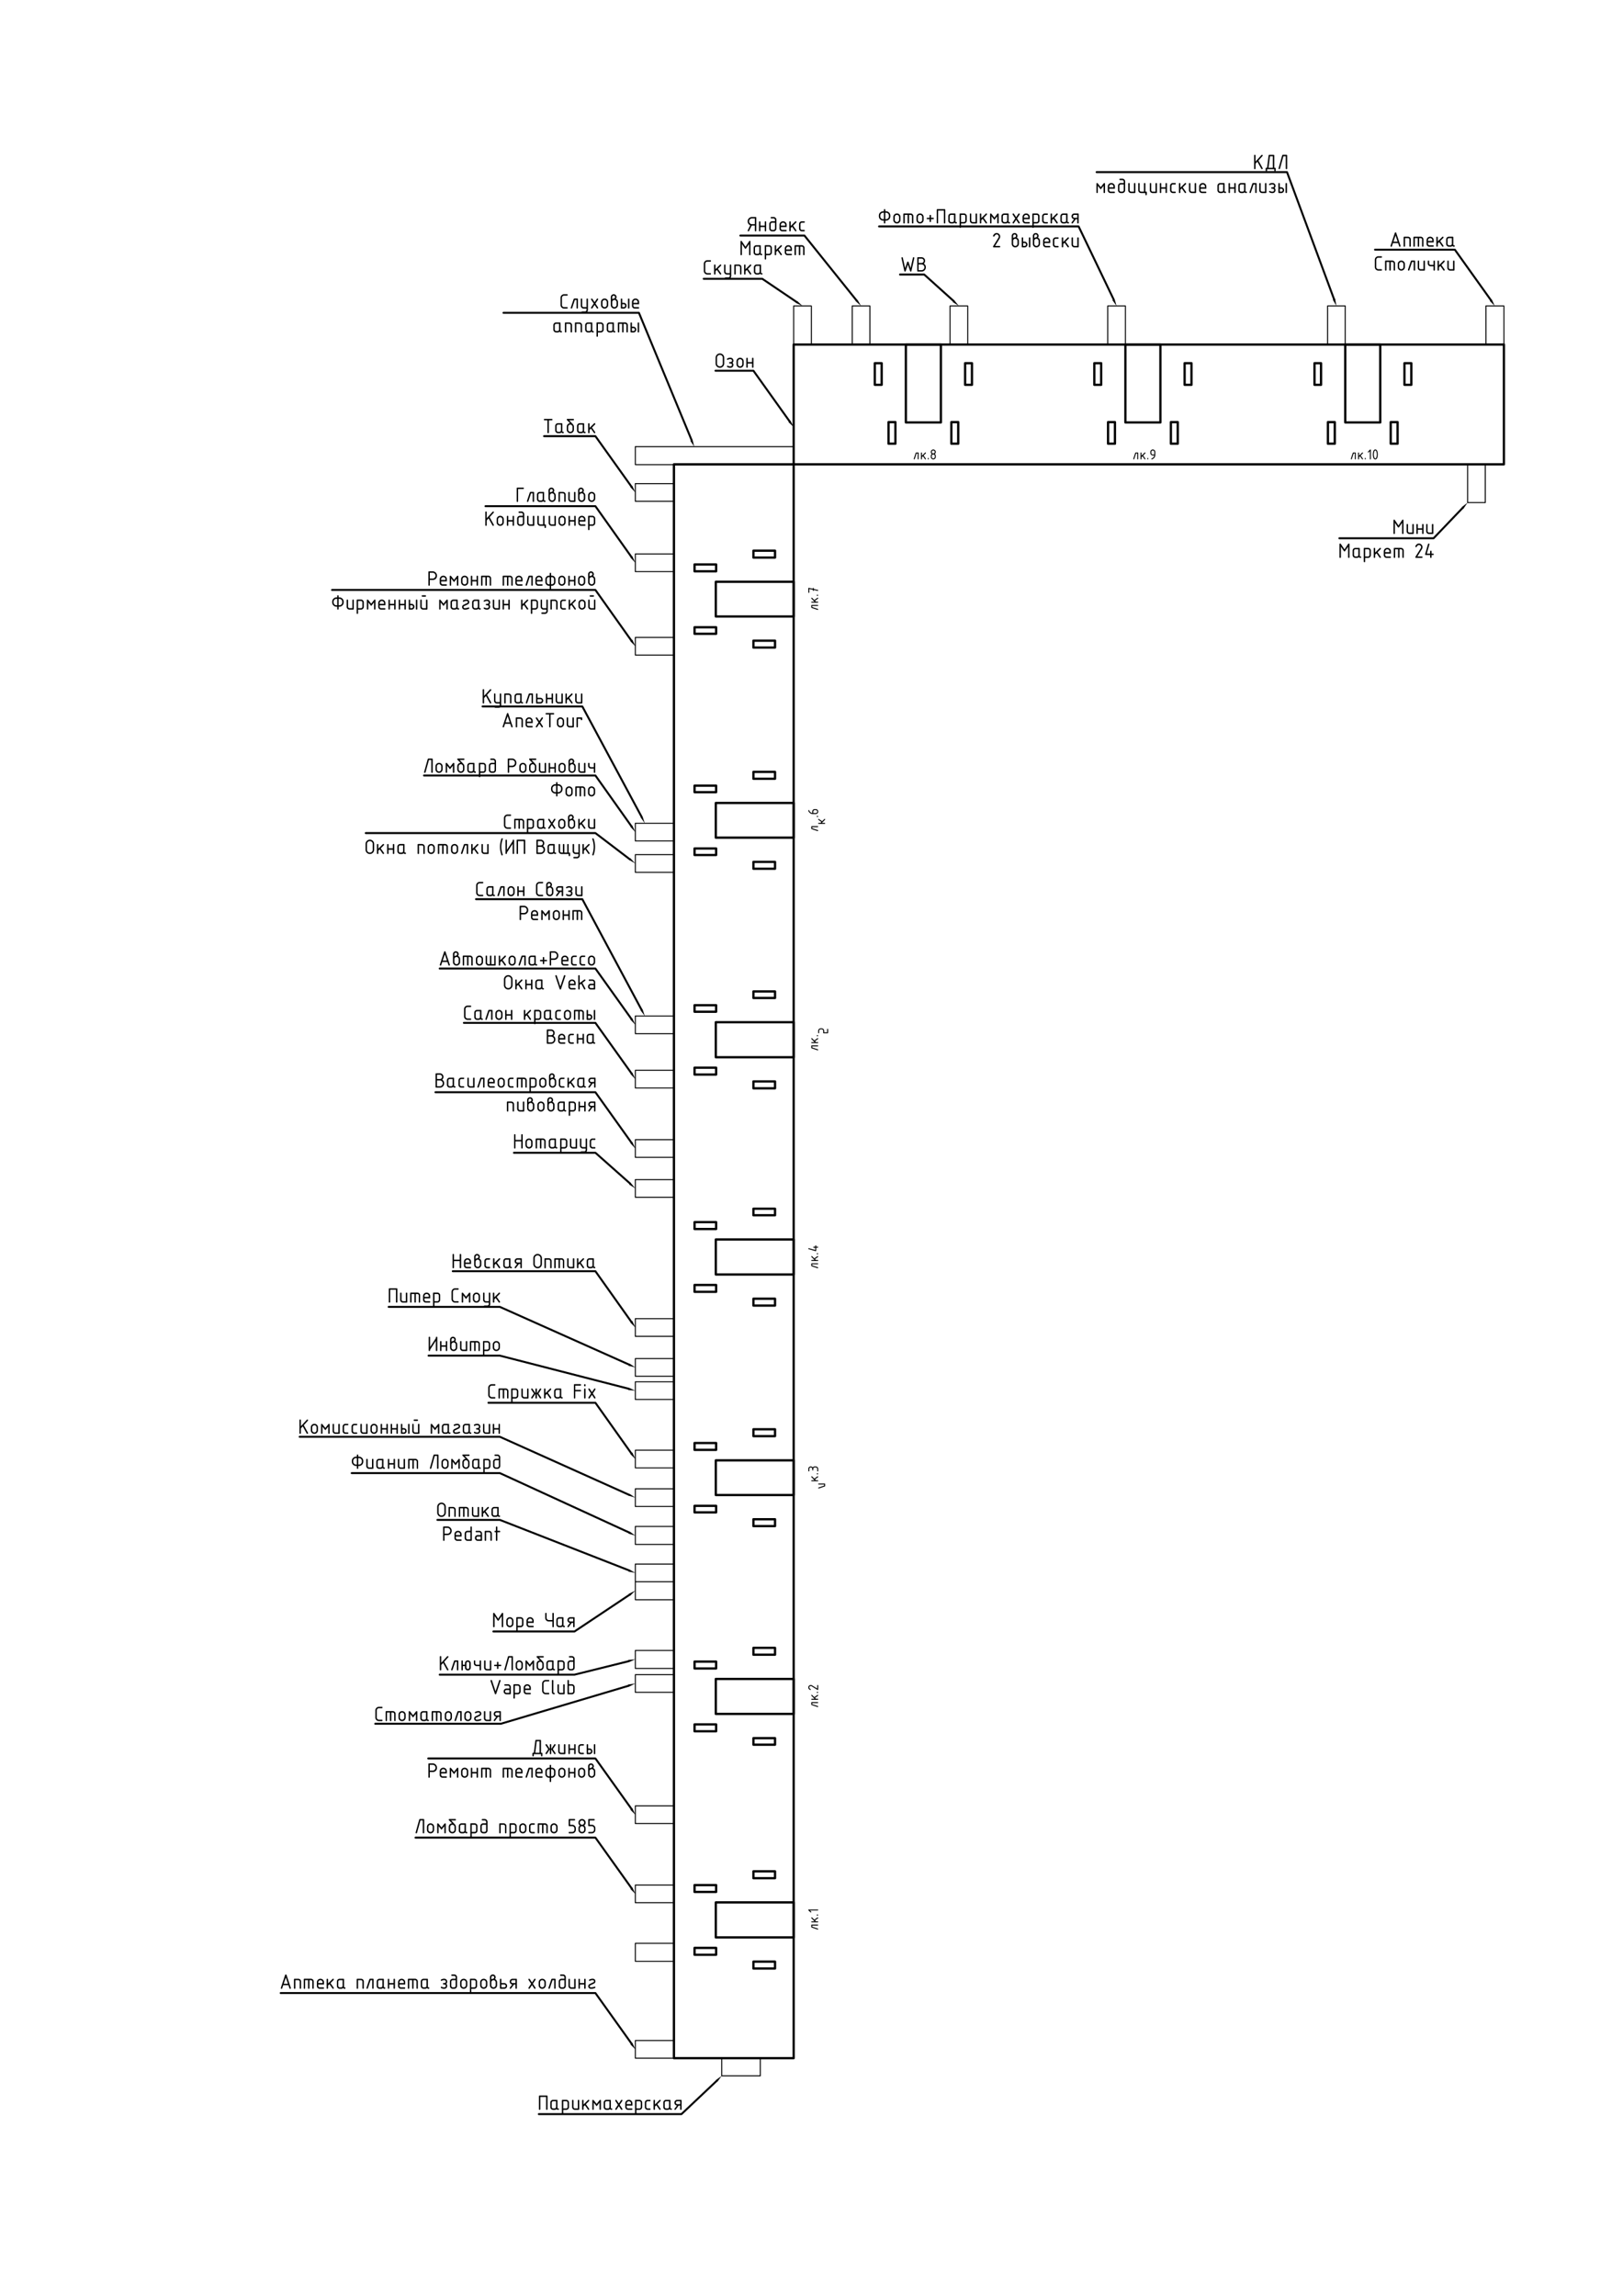 <svg xmlns="http://www.w3.org/2000/svg" xmlns:xlink="http://www.w3.org/1999/xlink" width="793.76" height="1122.56" viewBox="0 0 595.32 841.92"><path stroke-width=".84" stroke-linecap="round" stroke-linejoin="round" fill="none" stroke="#000" d="M247.2 170.28h43.92V754.8H247.2V170.28zM291.12 170.28v-43.92h260.52v43.92H291.12z"/><path stroke-width=".84" stroke-linecap="round" stroke-linejoin="round" fill="none" stroke="#000" d="M262.56 294.48h28.56v12.72h-28.56v-12.72zM276.36 316.08h7.92v2.52h-7.92v-2.52zM254.76 311.16h7.92v2.4h-7.92v-2.4zM276.36 285.6h7.92v-2.52h-7.92v2.52zM254.76 290.52h7.92v-2.4h-7.92v2.4zM262.56 213.36h28.56v12.72h-28.56v-12.72zM276.36 234.96h7.92v2.52h-7.92v-2.52zM254.76 230.04h7.92v2.4h-7.92v-2.4zM276.36 204.48h7.92v-2.52h-7.92v2.52zM254.76 209.52h7.92V207h-7.92v2.52zM262.56 374.88h28.56v12.84h-28.56v-12.84zM276.36 396.6h7.92v2.52h-7.92v-2.52zM254.76 391.56h7.92v2.52h-7.92v-2.52zM276.36 366h7.92v-2.4h-7.92v2.4zM254.76 371.04h7.92v-2.4h-7.92v2.4zM262.56 454.56h28.56v12.84h-28.56v-12.84zM276.36 476.28h7.92v2.52h-7.92v-2.52zM254.76 471.24h7.92v2.52h-7.92v-2.52zM276.36 445.68h7.92v-2.4h-7.92v2.4zM254.76 450.72h7.92v-2.52h-7.92v2.52zM262.56 535.56h28.56v12.72h-28.56v-12.72zM276.36 557.16h7.92v2.52h-7.92v-2.52zM254.76 552.24h7.92v2.4h-7.92v-2.4zM276.36 526.68h7.92v-2.52h-7.92v2.52zM254.76 531.72h7.92v-2.52h-7.92v2.52zM262.56 615.72h28.56v12.84h-28.56v-12.84zM276.36 637.44h7.92v2.4h-7.92v-2.4zM254.76 632.4h7.92v2.52h-7.92v-2.52zM276.36 606.84h7.92v-2.52h-7.92v2.52zM254.76 611.88h7.92v-2.52h-7.92v2.52zM262.56 697.68h28.56v12.84h-28.56v-12.84zM276.36 719.4h7.92v2.52h-7.92v-2.52zM254.76 714.36h7.92v2.52h-7.92v-2.52zM276.36 688.8h7.92v-2.52h-7.92v2.52zM254.76 693.84h7.92v-2.52h-7.92v2.52zM332.28 154.92v-28.56h12.84v28.56h-12.84zM354 141.12v-7.92h2.52v7.92H354zM348.96 162.72v-7.92h2.52v7.92h-2.52zM323.4 141.12v-7.92h-2.52v7.92h2.52zM328.44 162.72v-7.92h-2.52v7.92h2.52zM412.8 154.92v-28.56h12.84v28.56H412.8zM434.52 141.12v-7.92h2.52v7.92h-2.52zM429.48 162.72v-7.92H432v7.92h-2.52zM403.92 141.12v-7.92h-2.52v7.92h2.52zM408.96 162.72v-7.92h-2.52v7.92h2.52zM493.44 154.92v-28.56h12.84v28.56h-12.84zM515.16 141.12v-7.92h2.52v7.92h-2.52zM510.12 162.72v-7.92h2.52v7.92h-2.52zM484.56 141.12v-7.92h-2.4v7.92h2.4zM489.6 162.72v-7.92h-2.52v7.92h2.52z"/><symbol id="a"><path d="M.161.451H.29C.312.451.322.441.322.42V.032C.322.011.312 0 .29 0 .269 0 .258.01.258.032v.355H.184L.063.022C.058.007.048 0 .033 0 .01 0 0 .01 0 .033l.001.01.128.382C.135.442.146.45.16.45z"/></symbol><symbol id="b"><path d="m.064.24.203.202c.006.006.014.01.023.01C.312.451.322.44.322.418a.03.03 0 0 0-.01-.023L.172.255.316.05A.032.032 0 0 0 .322.03C.322.012.312 0 .29 0a.031.031 0 0 0-.027.014L.125.208l-.06-.06V.032C.064.011.053 0 .031 0 .011 0 0 .01 0 .032V.42C0 .44.01.45.032.45S.064.441.064.42v-.18z"/></symbol><symbol id="c"><path d="M0 .064c0 .022.01.033.032.033S.064.086.064.064V.032C.064.011.054 0 .032 0 .011 0 0 .01 0 .032v.032z"/></symbol><symbol id="d"><path d="M.129.535.055.46A.03.03 0 0 0 .032.451C.011.451 0 .461 0 .483a.03.03 0 0 0 .01.023l.125.126C.144.64.152.645.161.645.183.645.193.634.193.612v-.58C.193.011.183 0 .161 0 .14 0 .13.01.13.032v.503z"/></symbol><symbol id="e"><path d="M.258.322A.641.641 0 0 1 .24.473C.223.544.197.58.16.58.126.58.1.544.082.473a.634.634 0 0 1 0-.302C.099.101.125.064.162.064.196.064.222.1.24.171a.645.645 0 0 1 .017.151m.064 0A.625.625 0 0 0 .294.123C.266.041.222 0 .16 0 .101 0 .056.04.028.123a.627.627 0 0 0-.028.2c0 .076.01.143.028.199C.056.604.1.645.161.645.222.645.266.604.294.52A.625.625 0 0 0 .322.322z"/></symbol><use xlink:href="#a" transform="matrix(5.64 0 0 -5.64 495.484 168.48)"/><use xlink:href="#b" transform="matrix(5.64 0 0 -5.64 498.134 168.48)"/><use xlink:href="#c" transform="matrix(5.64 0 0 -5.64 500.616 168.48)"/><use xlink:href="#d" transform="matrix(5.64 0 0 -5.64 501.744 168.48)"/><use xlink:href="#e" transform="matrix(5.64 0 0 -5.64 503.562 168.48)"/><symbol id="f"><path d="M.258.322v.161c0 .027-.01.05-.029.069A.093.093 0 0 1 .161.58.093.093 0 0 1 .093.552.093.093 0 0 1 .064.483V.42A.095.095 0 0 1 .161.322h.097M.097 0a.03.03 0 0 0-.023.01.03.03 0 0 0-.01.022c0 .015.006.024.017.028a.26.26 0 0 1 .058.027c.07.045.108.102.116.17H.161a.157.157 0 0 0-.114.048A.157.157 0 0 0 0 .419v.064c0 .045.016.083.047.114.031.032.07.048.114.048A.155.155 0 0 0 .275.598.153.153 0 0 0 .322.484V.29C.322.18.272.094.17.03.137.01.112 0 .097 0z"/></symbol><use xlink:href="#a" transform="matrix(5.64 0 0 -5.64 415.684 168.48)"/><use xlink:href="#b" transform="matrix(5.64 0 0 -5.64 418.334 168.48)"/><use xlink:href="#c" transform="matrix(5.64 0 0 -5.64 420.816 168.48)"/><use xlink:href="#f" transform="matrix(5.64 0 0 -5.64 421.944 168.48)"/><symbol id="g"><path d="M.161.064c.027 0 .05.01.068.028a.094.094 0 0 1 .029.07v.064c0 .026-.01.05-.029.068a.093.093 0 0 1-.068.028.094.094 0 0 1-.069-.028.093.093 0 0 1-.028-.068V.16A.095.095 0 0 1 .161.064m0-.064a.157.157 0 0 0-.114.047A.157.157 0 0 0 0 .16v.065c0 .053.021.096.064.128A.154.154 0 0 0 0 .484c0 .044.016.082.047.113.031.032.07.048.114.048A.154.154 0 0 0 .275.597.154.154 0 0 0 .322.483.154.154 0 0 0 .258.354.15.15 0 0 0 .316.268.606.606 0 0 0 .322.161.156.156 0 0 0 .275.047.155.155 0 0 0 .16 0m0 .387c.027 0 .05.009.068.028a.094.094 0 0 1 .029.068c0 .027-.01.05-.029.069A.093.093 0 0 1 .161.58.094.094 0 0 1 .092.552.093.093 0 0 1 .064.483.095.095 0 0 1 .161.387z"/></symbol><use xlink:href="#a" transform="matrix(5.64 0 0 -5.64 335.163 168.48)"/><use xlink:href="#b" transform="matrix(5.64 0 0 -5.64 337.814 168.48)"/><use xlink:href="#c" transform="matrix(5.64 0 0 -5.64 340.296 168.48)"/><use xlink:href="#g" transform="matrix(5.64 0 0 -5.64 341.424 168.48)"/><symbol id="h"><path d="M.185.29H.161C.14.29.13.3.13.322s.01.032.032.032H.2L.25.58H.033C.011.58 0 .59 0 .612s.01.033.032.033H.29c.021 0 .032-.01.032-.032V.605L.265.355H.29C.312.354.322.343.322.321.322.301.312.29.29.29H.251L.192.025C.188.008.178 0 .162 0 .14 0 .129.01.129.032a.04.04 0 0 0 0 .008l.056.25z"/></symbol><use xlink:href="#a" transform="matrix(0 -5.64 -5.64 0 300.118 223.675)"/><use xlink:href="#b" transform="matrix(0 -5.64 -5.64 0 300.118 221.024)"/><use xlink:href="#c" transform="matrix(0 -5.64 -5.64 0 300.118 218.486)"/><use xlink:href="#h" transform="matrix(0 -5.64 -5.64 0 300.118 217.415)"/><symbol id="i"><path d="M.064.322v-.16A.095.095 0 0 1 .161.063c.027 0 .05.01.068.029A.093.093 0 0 1 .258.16v.065c0 .027-.01.05-.029.068a.093.093 0 0 1-.068.028H.064m.162.323C.247.645.258.634.258.612.258.596.252.587.242.584A.231.231 0 0 1 .116.5a.221.221 0 0 1-.05-.112h.095A.155.155 0 0 0 .276.34.156.156 0 0 0 .322.226V.16A.155.155 0 0 0 .275.047.155.155 0 0 0 .16 0a.156.156 0 0 0-.114.046A.155.155 0 0 0 0 .16v.194c0 .073.024.137.073.192a.33.33 0 0 0 .123.091.09.09 0 0 0 .03.008z"/></symbol><use xlink:href="#a" transform="matrix(0 -5.64 -5.64 0 300.118 304.794)"/><use xlink:href="#b" transform="scale(5.64) rotate(-90 53.392 .18)"/><use xlink:href="#c" transform="matrix(0 -5.64 -5.64 0 300.118 299.605)"/><use xlink:href="#i" transform="matrix(0 -5.64 -5.64 0 300.118 298.534)"/><symbol id="j"><path d="M0 .354v.258c0 .022.01.033.032.033h.226C.279.645.29.634.29.612.29.591.28.58.258.58H.064V.387h.097A.154.154 0 0 0 .275.339.155.155 0 0 0 .322.226V.16A.156.156 0 0 0 .275.047.156.156 0 0 0 .16 0H.032C.011 0 0 .01 0 .032s.01.032.032.032h.13c.026 0 .049.01.067.028a.094.094 0 0 1 .029.07v.064c0 .026-.01.05-.029.068a.093.093 0 0 1-.068.028H.032C.011.322 0 .333 0 .354z"/></symbol><use xlink:href="#a" transform="matrix(0 -5.64 -5.64 0 300.118 385.193)"/><use xlink:href="#b" transform="matrix(0 -5.64 -5.64 0 300.118 382.543)"/><use xlink:href="#c" transform="matrix(0 -5.64 -5.64 0 300.118 380.005)"/><use xlink:href="#j" transform="scale(5.64) rotate(-90 60.2 6.987)"/><symbol id="k"><path d="M0 .161.001.17.13.62C.134.637.145.645.16.645.183.645.193.634.193.612L.192.603.075.193h.15V.29c0 .022.011.032.033.032C.279.322.29.312.29.29V.193h.064c.022 0 .033-.01.033-.032C.387.14.376.13.354.13H.29V.032C.29.011.28 0 .258 0S.226.01.226.032V.13H.032C.011.129 0 .139 0 .16z"/></symbol><use xlink:href="#a" transform="matrix(0 -5.64 -5.64 0 300.118 465.111)"/><use xlink:href="#b" transform="matrix(0 -5.64 -5.64 0 300.118 462.46)"/><use xlink:href="#c" transform="matrix(0 -5.64 -5.64 0 300.118 459.979)"/><use xlink:href="#k" transform="matrix(0 -5.64 -5.64 0 300.118 458.85)"/><symbol id="l"><path d="M.161.322H.097C.075.322.064.333.064.354c0 .022.011.033.033.033H.16c.027 0 .05.009.068.028a.094.094 0 0 1 .029.068c0 .027-.01.05-.029.069A.093.093 0 0 1 .161.58H.032C.011.58 0 .59 0 .612s.01.033.032.033h.13A.154.154 0 0 0 .274.597.155.155 0 0 0 .322.483.154.154 0 0 0 .258.354.154.154 0 0 0 .322.226V.16A.156.156 0 0 0 .275.047.156.156 0 0 0 .16 0H.032C.011 0 0 .01 0 .032s.01.032.032.032h.13c.026 0 .049.01.067.028a.094.094 0 0 1 .029.07v.064c0 .026-.01.05-.029.068a.093.093 0 0 1-.068.028z"/></symbol><use xlink:href="#a" transform="scale(5.64) rotate(-90 75 21.787)"/><use xlink:href="#b" transform="matrix(0 -5.64 -5.64 0 300.118 543.221)"/><use xlink:href="#c" transform="matrix(0 -5.64 -5.64 0 300.118 540.683)"/><use xlink:href="#l" transform="matrix(0 -5.64 -5.64 0 300.118 539.612)"/><symbol id="m"><path d="M.161.645A.154.154 0 0 0 .275.597.154.154 0 0 0 .322.483c0-.03-.01-.061-.029-.092L.09.064h.2c.022 0 .032-.01.032-.032C.322.011.312 0 .29 0H.032C.011 0 0 .01 0 .032 0 .04.002.045.005.051l.237.38a.1.1 0 0 1 .016.052c0 .027-.01.05-.029.069A.093.093 0 0 1 .161.58C.125.58.091.553.061.5A.03.03 0 0 0 .031.483C.011.483 0 .494 0 .516 0 .52.001.525.003.529c.04.077.093.116.158.116z"/></symbol><use xlink:href="#a" transform="matrix(0 -5.64 -5.64 0 300.118 626.03)"/><use xlink:href="#b" transform="matrix(0 -5.64 -5.64 0 300.118 623.38)"/><use xlink:href="#c" transform="matrix(0 -5.64 -5.64 0 300.118 620.842)"/><use xlink:href="#m" transform="matrix(0 -5.64 -5.64 0 300.118 619.77)"/><use xlink:href="#a" transform="matrix(0 -5.64 -5.64 0 300.118 707.628)"/><use xlink:href="#b" transform="matrix(0 -5.64 -5.64 0 300.118 704.977)"/><use xlink:href="#c" transform="matrix(0 -5.64 -5.64 0 300.118 702.496)"/><use xlink:href="#d" transform="matrix(0 -5.64 -5.64 0 300.118 701.368)"/><path stroke-width=".375" stroke-linecap="round" stroke-linejoin="round" fill="none" stroke="#000" d="M247.2 712.68h-14.16v6.6h14.16v-6.6zM247.2 691.32h-14.16v6.48h14.16v-6.48zM247.2 662.28h-14.16v6.48h14.16v-6.48zM247.2 605.28h-14.16v6.6h14.16v-6.6zM247.2 614.16h-14.16v6.48h14.16v-6.48zM247.2 573.6h-14.16v6.48h14.16v-6.48zM247.2 559.8h-14.16v6.6h14.16v-6.6zM247.2 546h-14.16v6.48h14.16V546zM247.2 531.84h-14.16v6.48h14.16v-6.48zM247.2 506.76h-14.16v6.48h14.16v-6.48zM247.2 498.24h-14.16v6.48h14.16v-6.48zM247.2 483.6h-14.16v6.48h14.16v-6.48zM247.2 392.52h-14.16V399h14.16v-6.48zM247.2 417.96h-14.16v6.48h14.16v-6.48zM247.2 313.44h-14.16v6.48h14.16v-6.48zM247.2 301.92h-14.16v6.48h14.16v-6.48zM247.2 233.76h-14.16v6.48h14.16v-6.48zM247.2 203.16h-14.16v6.48h14.16v-6.48zM247.2 177.36h-14.16v6.48h14.16v-6.48zM291.12 163.8h-58.08v6.6h58.08v-6.6zM297.6 126.36V112.2h-6.48v14.16h6.48zM319.08 126.36V112.2h-6.48v14.16h6.48zM354.96 126.36V112.2h-6.48v14.16h6.48zM412.8 126.36V112.2h-6.48v14.16h6.48zM493.44 126.36V112.2h-6.48v14.16h6.48zM551.64 126.36V112.2h-6.6v14.16h6.6zM247.2 372.6h-14.16v6.48h14.16v-6.48zM247.2 432.6h-14.16v6.48h14.16v-6.48zM247.2 580.08h-14.16v6.6h14.16v-6.6zM544.8 184.32v-14.04h-6.48v14.04h6.48zM247.2 748.32h-14.16v6.48h14.16v-6.48zM278.88 754.8h-14.16v6.48h14.16v-6.48z"/><symbol id="n"><path d="M.419.645C.44.645.45.634.45.612v-.58C.451.011.441 0 .42 0S.387.01.387.032v.474L.255.31C.247.297.237.29.225.29c-.01 0-.02.007-.03.02l-.13.196V.032C.064.011.053 0 .031 0 .011 0 0 .01 0 .032v.58c0 .022.01.033.032.033A.033.033 0 0 0 .061.628L.226.381l.166.25a.03.03 0 0 0 .027.014z"/></symbol><symbol id="o"><path d="M.322.419V.032C.322.011.312 0 .29 0H.129a.126.126 0 0 0-.092.037A.126.126 0 0 0 0 .13v.29C0 .44.01.45.032.45S.064.441.064.42v-.29c0-.018.007-.033.02-.046A.062.062 0 0 1 .128.064h.129V.42C.258.44.268.45.29.45S.322.441.322.42z"/></symbol><symbol id="p"><path d="M.064.193v-.16C.064.01.054 0 .032 0 .011 0 0 .01 0 .032V.42C0 .44.01.45.032.45S.064.441.064.42V.258h.194v.16c0 .022.01.033.032.033S.322.441.322.42V.032C.322.011.312 0 .29 0 .269 0 .258.01.258.032v.161H.064z"/></symbol><use xlink:href="#n" transform="matrix(8.16 0 0 -8.16 511.127 195.84)"/><use xlink:href="#o" transform="matrix(8.16 0 0 -8.16 515.941 195.84)"/><use xlink:href="#p" transform="matrix(8.16 0 0 -8.16 519.531 195.84)"/><use xlink:href="#o" transform="matrix(8.16 0 0 -8.16 523.122 195.84)"/><symbol id="q"><path d="M.258.387h-.13a.063.063 0 0 1-.045-.02.062.062 0 0 1-.019-.045V.13c0-.018.007-.033.02-.046A.062.062 0 0 1 .128.064h.064c.018 0 .033.007.046.019a.063.063 0 0 1 .019.046v.258M.387.032C.387.011.376 0 .354 0a.092.092 0 0 0-.073.034A.121.121 0 0 0 .193 0H.13a.126.126 0 0 0-.092.037A.126.126 0 0 0 0 .13v.193C0 .358.012.39.037.414A.125.125 0 0 0 .13.45H.29C.312.451.322.441.322.42V.097c0-.022.011-.033.032-.033.022 0 .033-.01.033-.032z"/></symbol><symbol id="r"><path d="M0 .612c0 .022.01.033.032.033h.161A.123.123 0 0 0 .285.607.123.123 0 0 0 .322.516V.322A.124.124 0 0 0 .285.231.123.123 0 0 0 .193.193H.064v-.16C.064.01.054 0 .032 0 .011 0 0 .01 0 .032v.58M.064.58V.258h.13c.017 0 .032.006.045.018a.063.063 0 0 1 .019.046v.194a.062.062 0 0 1-.019.046.062.062 0 0 1-.046.018H.064z"/></symbol><symbol id="s"><path d="M.161.387A.093.093 0 0 1 .093.358.093.093 0 0 1 .064.29V.258h.194V.29c0 .027-.01.05-.029.068a.093.093 0 0 1-.068.029M.064.193V.13c0-.018.007-.033.02-.046A.062.062 0 0 1 .128.064H.29c.022 0 .032-.01.032-.032C.322.011.312 0 .29 0H.129a.126.126 0 0 0-.092.037A.126.126 0 0 0 0 .13V.29c0 .045.016.083.047.114S.117.45.16.45A.154.154 0 0 0 .275.404.154.154 0 0 0 .322.29V.193H.064z"/></symbol><symbol id="t"><path d="M.032.451h.29A.124.124 0 0 0 .414.414.124.124 0 0 0 .45.322v-.29C.451.011.441 0 .42 0S.387.01.387.032v.29a.062.062 0 0 1-.019.046.062.062 0 0 1-.046.019H.258V.032C.258.011.248 0 .226 0S.193.01.193.032v.355H.064V.032C.064.011.054 0 .032 0 .011 0 0 .01 0 .032V.42C0 .44.01.45.032.45z"/></symbol><symbol id="u"><path d="M0 0z"/></symbol><use xlink:href="#n" transform="matrix(8.16 0 0 -8.16 491.324 204.6)"/><use xlink:href="#q" transform="matrix(8.16 0 0 -8.16 496.139 204.6)"/><use xlink:href="#r" transform="matrix(8.16 0 0 -8.16 500.219 206.179)"/><use xlink:href="#b" transform="matrix(8.16 0 0 -8.16 503.89 204.6)"/><use xlink:href="#s" transform="matrix(8.16 0 0 -8.16 507.563 204.6)"/><use xlink:href="#t" transform="matrix(8.16 0 0 -8.16 511.235 204.6)"/><use xlink:href="#u" transform="matrix(8.16 0 0 -8.16 515.36 204.6)"/><use xlink:href="#m" transform="matrix(8.16 0 0 -8.16 519.15 204.6)"/><use xlink:href="#k" transform="matrix(8.16 0 0 -8.16 522.74 204.6)"/><path d="m536.16 186 2.16-1.68-1.56 2.28z" fill-rule="evenodd"/><path stroke-width=".72" stroke-linecap="round" stroke-linejoin="round" fill="none" stroke="#000" d="m536.52 186.24-10.68 11.16h-34.56"/><symbol id="v"><path d="M.226.51.13.226h.19L.225.51M.45.032C.451.011.441 0 .42 0 .403 0 .393.007.389.022l-.047.14H.109L.063.021C.058.007.048 0 .033 0 .01 0 0 .01 0 .032l.001.01.192.577C.2.636.21.645.226.645.24.645.252.636.257.62L.45.042A.032.032 0 0 0 .45.032z"/></symbol><symbol id="w"><path d="M0 .032V.42C0 .44.01.45.032.45h.161A.124.124 0 0 0 .285.414.124.124 0 0 0 .322.322v-.29C.322.011.312 0 .29 0 .269 0 .258.01.258.032v.29a.062.062 0 0 1-.019.046.062.062 0 0 1-.046.019H.064V.032C.064.011.054 0 .032 0 .011 0 0 .01 0 .032z"/></symbol><use xlink:href="#v" transform="matrix(8.16 0 0 -8.16 510.046 90.48)"/><use xlink:href="#w" transform="matrix(8.16 0 0 -8.16 514.86 90.48)"/><use xlink:href="#t" transform="matrix(8.16 0 0 -8.16 518.45 90.48)"/><use xlink:href="#s" transform="matrix(8.16 0 0 -8.16 523.265 90.48)"/><use xlink:href="#b" transform="matrix(8.16 0 0 -8.16 526.855 90.48)"/><use xlink:href="#q" transform="matrix(8.16 0 0 -8.16 530.446 90.48)"/><symbol id="x"><path d="M.29.645C.312.645.322.634.322.612.322.591.312.58.29.58H.161A.09.09 0 0 1 .078.532.095.095 0 0 1 .064.483V.161c0-.027.01-.05.029-.068A.093.093 0 0 1 .16.064H.29c.022 0 .032-.01.032-.032C.322.011.312 0 .29 0H.161a.157.157 0 0 0-.114.047A.157.157 0 0 0 0 .16v.322c0 .045.016.083.047.114.031.032.07.048.114.048H.29z"/></symbol><symbol id="y"><path d="M0 .161V.29c0 .045.016.083.047.114S.117.45.16.45A.154.154 0 0 0 .275.404.154.154 0 0 0 .322.29V.161A.156.156 0 0 0 .275.047.155.155 0 0 0 .16 0a.157.157 0 0 0-.114.047A.157.157 0 0 0 0 .16m.258 0V.29c0 .027-.01.05-.029.068a.093.093 0 0 1-.068.029.093.093 0 0 1-.068-.029A.093.093 0 0 1 .064.29V.161A.095.095 0 0 1 .161.064c.027 0 .05.01.068.029A.093.093 0 0 1 .258.16z"/></symbol><symbol id="z"><path d="M.322.419V.032C.322.011.312 0 .29 0 .269 0 .258.01.258.032v.161h-.13a.126.126 0 0 0-.09.037A.121.121 0 0 0 0 .32v.099C0 .44.01.45.032.45S.064.441.064.42V.322c0-.017.007-.032.02-.045a.062.062 0 0 1 .045-.02h.129V.42C.258.44.268.45.29.45S.322.441.322.42z"/></symbol><use xlink:href="#x" transform="matrix(8.16 0 0 -8.16 504.284 99.238)"/><use xlink:href="#t" transform="matrix(8.16 0 0 -8.16 508.037 99.238)"/><use xlink:href="#y" transform="matrix(8.16 0 0 -8.16 512.688 99.238)"/><use xlink:href="#a" transform="matrix(8.16 0 0 -8.16 516.442 99.238)"/><use xlink:href="#o" transform="matrix(8.16 0 0 -8.16 520.032 99.238)"/><use xlink:href="#z" transform="matrix(8.16 0 0 -8.16 523.704 99.238)"/><use xlink:href="#b" transform="matrix(8.16 0 0 -8.16 527.295 99.238)"/><use xlink:href="#o" transform="matrix(8.16 0 0 -8.16 530.885 99.238)"/><path d="m547.2 109.8 1.08 2.4-1.8-1.8z" fill-rule="evenodd"/><path stroke-width=".72" stroke-linecap="round" stroke-linejoin="round" fill="none" stroke="#000" d="m546.84 110.04-13.2-18.48h-29.28"/><symbol id="A"><path d="M.148.337.064.245V.032C.064.011.054 0 .032 0 .011 0 0 .01 0 .032v.58c0 .022.01.033.032.033S.064.634.064.612v-.27L.33.633c.007.007.015.01.024.01.022 0 .033-.01.033-.032A.032.032 0 0 0 .377.59L.195.388l.188-.34A.032.032 0 0 0 .387.032.031.031 0 0 0 .377.01.03.03 0 0 0 .353 0a.03.03 0 0 0-.028.017l-.178.32z"/></symbol><symbol id="B"><path d="M.387.161C.41.161.424.161.429.16.444.155.45.145.45.13V.032C.451.011.441 0 .42 0S.387.01.387.032v.065H.064V.032C.064.011.054 0 .032 0 .011 0 0 .01 0 .032V.13c0 .016.007.026.022.03a.247.247 0 0 0 .042.002l.069.55C.135.73.145.74.16.74h.193C.376.741.387.731.387.71V.161m-.065 0v.516H.193L.13.16h.193z"/></symbol><symbol id="C"><path d="M.192.645h.162C.376.645.387.634.387.612v-.58C.387.011.376 0 .354 0 .333 0 .322.01.322.032V.58H.218L.063.022C.059.007.049 0 .033 0 .01 0 0 .01 0 .032l.002.012.158.568c.006.022.017.033.032.033z"/></symbol><use xlink:href="#A" transform="matrix(8.16 0 0 -8.16 460.002 62.04)"/><use xlink:href="#B" transform="matrix(8.16 0 0 -8.16 464.245 62.83)"/><use xlink:href="#C" transform="matrix(8.16 0 0 -8.16 468.978 62.04)"/><symbol id="D"><path d="M.193.161.064.326V.032C.064.011.054 0 .032 0 .011 0 0 .01 0 .032V.42C0 .44.01.45.032.45c.011 0 .022-.007.032-.02l.13-.165.128.165c.011.013.022.02.032.02.022 0 .033-.01.033-.032V.032C.387.011.376 0 .354 0 .333 0 .322.01.322.032v.294L.193.161z"/></symbol><symbol id="E"><path d="M.322.516V.129A.125.125 0 0 0 .285.037.125.125 0 0 0 .193 0H.13a.125.125 0 0 0-.092.038.125.125 0 0 0-.037.09v.194C0 .358.013.39.038.414a.124.124 0 0 0 .09.037h.13v.065a.062.062 0 0 1-.019.046.062.062 0 0 1-.046.018H.097C.075.58.064.59.064.612s.011.033.033.033h.096A.123.123 0 0 0 .285.607.124.124 0 0 0 .322.516M.258.129v.258h-.13a.063.063 0 0 1-.045-.02.062.062 0 0 1-.019-.045V.13c0-.018.007-.033.02-.046A.062.062 0 0 1 .128.064h.064c.018 0 .033.007.046.019a.063.063 0 0 1 .019.046z"/></symbol><symbol id="F"><path d="M.354.161C.376.161.387.151.387.13V.032C.387.011.376 0 .354 0 .333 0 .322.01.322.032v.065H.13a.125.125 0 0 0-.092.037A.125.125 0 0 0 0 .226v.29c0 .021.01.032.032.032S.064.538.064.516v-.29c0-.018.007-.033.02-.046A.062.062 0 0 1 .128.161h.129v.355c0 .021.01.032.032.032S.322.538.322.516V.16h.032z"/></symbol><symbol id="G"><path d="M.064.322V.13c0-.018.007-.033.02-.046A.062.062 0 0 1 .128.064h.097c.021 0 .032-.01.032-.032C.258.011.248 0 .226 0H.129a.126.126 0 0 0-.092.037A.126.126 0 0 0 0 .13v.193C0 .358.012.39.037.414A.125.125 0 0 0 .13.45h.097C.247.451.258.441.258.42S.248.387.226.387H.129a.063.063 0 0 1-.046-.02.062.062 0 0 1-.019-.045z"/></symbol><symbol id="H"><path d="M.226.129c0 .02-.006.036-.018.047A.059.059 0 0 1 .17.193H.13a.036.036 0 0 0-.023.01.031.031 0 0 0-.01.023c0 .009.004.016.01.023.006.006.017.01.032.01h.01l.01-.001c.022 0 .039.006.05.018a.064.064 0 0 1 .018.046.062.062 0 0 1-.019.046.062.062 0 0 1-.046.019H.13A.179.179 0 0 1 .062.37.818.818 0 0 1 .025.354C.018.354.012.358.007.366A.043.043 0 0 0 0 .388C0 .405.018.42.053.434c.029.011.054.017.076.017H.16A.123.123 0 0 0 .252.414.123.123 0 0 0 .29.322C.29.276.275.244.246.226.276.206.29.174.29.129A.125.125 0 0 0 .252.037.124.124 0 0 0 .162 0H.128a.216.216 0 0 0-.077.017C.017.03 0 .045 0 .063 0 .07.002.078.007.085c.005.008.011.012.018.012A.614.614 0 0 0 .064.081.173.173 0 0 1 .129.064H.16c.018 0 .033.007.046.019a.063.063 0 0 1 .019.046z"/></symbol><symbol id="I"><path d="M.258.129A.125.125 0 0 0 .22.037.124.124 0 0 0 .13 0H.032C.011 0 0 .01 0 .032V.42C0 .44.01.45.032.45S.064.441.064.42V.258H.13A.123.123 0 0 0 .22.22.123.123 0 0 0 .258.13m-.065 0a.062.062 0 0 1-.018.046.062.062 0 0 1-.046.018H.064V.064H.13c.018 0 .033.007.045.019a.063.063 0 0 1 .02.046m.128.29C.322.44.333.45.354.45.376.451.387.441.387.42V.032C.387.011.376 0 .354 0 .333 0 .322.01.322.032V.42z"/></symbol><use xlink:href="#D" transform="matrix(8.16 0 0 -8.16 402.164 70.798)"/><use xlink:href="#s" transform="matrix(8.16 0 0 -8.16 406.326 70.798)"/><use xlink:href="#E" transform="matrix(8.16 0 0 -8.16 410.08 70.798)"/><use xlink:href="#o" transform="matrix(8.16 0 0 -8.16 413.833 70.798)"/><use xlink:href="#F" transform="matrix(8.16 0 0 -8.16 417.505 71.587)"/><use xlink:href="#o" transform="matrix(8.16 0 0 -8.16 421.748 70.798)"/><use xlink:href="#p" transform="matrix(8.16 0 0 -8.16 425.42 70.798)"/><use xlink:href="#G" transform="matrix(8.16 0 0 -8.16 429.174 70.798)"/><use xlink:href="#b" transform="matrix(8.16 0 0 -8.16 432.438 70.798)"/><use xlink:href="#o" transform="matrix(8.16 0 0 -8.16 436.11 70.798)"/><use xlink:href="#s" transform="matrix(8.16 0 0 -8.16 439.863 70.798)"/><use xlink:href="#u" transform="matrix(8.16 0 0 -8.16 442.928 70.798)"/><use xlink:href="#q" transform="matrix(8.16 0 0 -8.16 446.555 70.798)"/><use xlink:href="#p" transform="matrix(8.16 0 0 -8.16 450.634 70.798)"/><use xlink:href="#q" transform="matrix(8.16 0 0 -8.16 454.225 70.798)"/><use xlink:href="#a" transform="matrix(8.16 0 0 -8.16 458.305 70.798)"/><use xlink:href="#o" transform="matrix(8.16 0 0 -8.16 461.895 70.798)"/><use xlink:href="#H" transform="matrix(8.16 0 0 -8.16 465.486 70.798)"/><use xlink:href="#I" transform="matrix(8.16 0 0 -8.16 468.913 70.798)"/><path d="m489.72 109.56.48 2.64-1.32-2.28z" fill-rule="evenodd"/><path stroke-width=".72" stroke-linecap="round" stroke-linejoin="round" fill="none" stroke="#000" d="m489.36 109.8-17.28-46.68h-69.84"/><symbol id="J"><path d="M.29.193h.032c.036 0 .067.013.092.038A.124.124 0 0 1 .45.322v.032a.123.123 0 0 1-.037.092.124.124 0 0 1-.092.037H.29v-.29m-.064 0v.29H.193A.125.125 0 0 1 .102.446.125.125 0 0 1 .064.354V.322C.064.286.077.256.102.23A.125.125 0 0 1 .193.193h.033M.29.13V.032C.29.011.28 0 .258 0S.226.01.226.032V.13H.193c-.053 0-.1.019-.137.057A.188.188 0 0 0 0 .322v.032c0 .054.019.1.057.137a.187.187 0 0 0 .136.057h.033v.064c0 .022.01.033.032.033C.279.645.29.634.29.612V.548h.032C.376.548.422.529.46.49A.186.186 0 0 0 .516.354V.322c0-.053-.02-.1-.058-.137A.187.187 0 0 0 .322.13H.29z"/></symbol><symbol id="K"><path d="M.129.129H.032C.011.129 0 .139 0 .16s.01.032.032.032H.13V.29c0 .022.01.032.032.032S.193.312.193.29V.193H.29c.022 0 .032-.01.032-.032C.322.14.312.13.29.13H.193V.032C.193.011.183 0 .161 0 .14 0 .13.01.13.032V.13z"/></symbol><symbol id="L"><path d="M.032.645h.322C.376.645.387.634.387.612v-.58C.387.011.376 0 .354 0 .333 0 .322.01.322.032V.58H.064V.032C.064.011.054 0 .032 0 .011 0 0 .01 0 .032v.58c0 .022.01.033.032.033z"/></symbol><symbol id="M"><path d="M.2.226.317.05A.033.033 0 0 0 .322.032C.322.011.312 0 .29 0a.03.03 0 0 0-.027.014L.161.167.06.014A.03.03 0 0 0 .032 0 .032.032 0 0 0 .01.01.032.032 0 0 0 0 .031C0 .04.002.045.005.05l.117.176L.005.4A.033.033 0 0 0 0 .419C0 .44.01.45.032.45A.03.03 0 0 0 .06.437L.161.284l.102.153A.03.03 0 0 0 .29.451C.312.451.322.441.322.42A.033.033 0 0 0 .317.401L.2.226z"/></symbol><symbol id="N"><path d="M.115.194A.128.128 0 0 0 0 .322C0 .358.012.39.037.414A.125.125 0 0 0 .13.45H.29C.312.451.322.441.322.42V.032C.322.011.312 0 .29 0 .269 0 .258.01.258.032v.161H.192L.058.013A.03.03 0 0 0 .032 0C.011 0 0 .01 0 .032c0 .008.002.014.006.02l.109.142m-.05.128C.064.305.07.29.082.277A.062.062 0 0 1 .13.257h.129v.13h-.13a.063.063 0 0 1-.045-.02.062.062 0 0 1-.019-.045z"/></symbol><use xlink:href="#J" transform="matrix(8.16 0 0 -8.16 322.368 81.958)"/><use xlink:href="#y" transform="matrix(8.16 0 0 -8.16 327.672 81.958)"/><use xlink:href="#t" transform="matrix(8.16 0 0 -8.16 331.344 81.958)"/><use xlink:href="#y" transform="matrix(8.16 0 0 -8.16 336.158 81.958)"/><use xlink:href="#K" transform="matrix(8.16 0 0 -8.16 339.912 81.432)"/><use xlink:href="#L" transform="matrix(8.16 0 0 -8.16 343.584 81.958)"/><use xlink:href="#q" transform="matrix(8.16 0 0 -8.16 347.827 81.958)"/><use xlink:href="#r" transform="matrix(8.16 0 0 -8.16 351.988 83.536)"/><use xlink:href="#o" transform="matrix(8.16 0 0 -8.16 355.742 81.958)"/><use xlink:href="#b" transform="matrix(8.16 0 0 -8.16 359.414 81.958)"/><use xlink:href="#D" transform="matrix(8.16 0 0 -8.16 363.167 81.958)"/><use xlink:href="#q" transform="matrix(8.16 0 0 -8.16 367.329 81.958)"/><use xlink:href="#M" transform="matrix(8.16 0 0 -8.16 371.409 81.958)"/><use xlink:href="#s" transform="matrix(8.16 0 0 -8.16 375.08 81.958)"/><use xlink:href="#r" transform="matrix(8.16 0 0 -8.16 378.671 83.536)"/><use xlink:href="#G" transform="matrix(8.16 0 0 -8.16 382.262 81.958)"/><use xlink:href="#b" transform="matrix(8.16 0 0 -8.16 385.362 81.958)"/><use xlink:href="#q" transform="matrix(8.16 0 0 -8.16 388.953 81.958)"/><use xlink:href="#N" transform="matrix(8.16 0 0 -8.16 393.033 81.958)"/><symbol id="O"><path d="M.064.419A.126.126 0 0 0 .14.45c.013 0 .025.008.037.023a.068.068 0 0 1 .016.042.062.062 0 0 1-.018.046.062.062 0 0 1-.046.018.063.063 0 0 1-.046-.019.062.062 0 0 1-.019-.045V.419m.162.019A.16.16 0 0 0 .323.29V.161A.155.155 0 0 0 .274.047.155.155 0 0 0 .16 0a.155.155 0 0 0-.114.047A.157.157 0 0 0 0 .16v.355c0 .036.013.066.038.09a.124.124 0 0 0 .09.039A.123.123 0 0 0 .22.607.124.124 0 0 0 .258.516.099.099 0 0 0 .226.438M.258.161V.29c0 .027-.01.05-.029.068a.092.092 0 0 1-.068.029.094.094 0 0 1-.069-.029A.094.094 0 0 1 .064.29V.161A.095.095 0 0 1 .161.064c.027 0 .05.01.068.029A.093.093 0 0 1 .258.16z"/></symbol><use xlink:href="#m" transform="matrix(8.16 0 0 -8.16 364.246 90.72)"/><use xlink:href="#u" transform="matrix(8.16 0 0 -8.16 367.473 90.72)"/><use xlink:href="#O" transform="matrix(8.16 0 0 -8.16 371.1 90.72)"/><use xlink:href="#I" transform="matrix(8.16 0 0 -8.16 374.772 90.72)"/><use xlink:href="#O" transform="matrix(8.16 0 0 -8.16 378.852 90.72)"/><use xlink:href="#s" transform="matrix(8.16 0 0 -8.16 382.606 90.72)"/><use xlink:href="#G" transform="matrix(8.16 0 0 -8.16 386.196 90.72)"/><use xlink:href="#b" transform="matrix(8.16 0 0 -8.16 389.46 90.72)"/><use xlink:href="#o" transform="matrix(8.16 0 0 -8.16 393.05 90.72)"/><path d="m408.84 109.68.72 2.52-1.56-2.16z" fill-rule="evenodd"/><path stroke-width=".72" stroke-linecap="round" stroke-linejoin="round" fill="none" stroke="#000" d="m408.48 109.8-12.84-26.76h-73.2"/><symbol id="P"><path d="M.413.153.516.62C.52.636.531.645.548.645.569.645.58.634.58.612V.605L.45.027C.448.009.437 0 .42 0 .404 0 .393.01.387.028L.29.318.194.027C.188.009.177 0 .16 0 .144 0 .134.01.13.028L.001.605A.035.035 0 0 0 0 .612c0 .022.01.033.032.033C.05.645.06.636.064.619L.167.152l.091.272C.264.442.275.451.29.451.306.451.316.442.322.424l.09-.27z"/></symbol><symbol id="Q"><path d="M.295.358A.18.18 0 0 0 .387.193.186.186 0 0 0 .33.057.186.186 0 0 0 .193 0h-.16C.01 0 0 .01 0 .032v.58c0 .022.01.033.032.033h.161A.154.154 0 0 0 .308.598.154.154 0 0 0 .354.483a.154.154 0 0 0-.06-.125M.065.58V.387h.13c.026 0 .049.01.068.028A.093.093 0 0 1 .29.483C.29.51.28.533.262.552A.093.093 0 0 1 .193.58H.064m0-.258V.064h.13c.035 0 .066.013.09.038a.125.125 0 0 1 .038.091.123.123 0 0 1-.037.092.123.123 0 0 1-.092.037H.064z"/></symbol><use xlink:href="#P" transform="matrix(8.16 0 0 -8.16 330.645 99.601)"/><use xlink:href="#Q" transform="matrix(8.16 0 0 -8.16 336.439 99.601)"/><path d="m350.04 110.16 1.68 2.04-2.28-1.44z" fill-rule="evenodd"/><path stroke-width=".72" stroke-linecap="round" stroke-linejoin="round" fill="none" stroke="#000" d="m349.8 110.4-10.8-9.72h-8.88"/><symbol id="R"><path d="M.116.271A.175.175 0 0 0 .03.343.2.2 0 0 0 0 .45c0 .054.019.1.057.137a.186.186 0 0 0 .136.057h.161C.376.645.387.634.387.612v-.58C.387.011.376 0 .354 0 .333 0 .322.01.322.032v.226h-.14l-.12-.24A.03.03 0 0 0 .032 0 .03.03 0 0 0 .01.01.03.03 0 0 0 0 .032c0 .005.001.01.004.015L.116.27m.206.31H.193A.125.125 0 0 1 .102.541a.124.124 0 0 1-.038-.09c0-.037.013-.068.038-.093A.126.126 0 0 1 .193.322h.13V.58z"/></symbol><use xlink:href="#R" transform="matrix(8.16 0 0 -8.16 274.244 84.839)"/><use xlink:href="#p" transform="matrix(8.16 0 0 -8.16 278.406 84.839)"/><use xlink:href="#E" transform="matrix(8.16 0 0 -8.16 282.16 84.839)"/><use xlink:href="#s" transform="matrix(8.16 0 0 -8.16 285.913 84.839)"/><use xlink:href="#b" transform="matrix(8.16 0 0 -8.16 289.503 84.839)"/><use xlink:href="#G" transform="matrix(8.16 0 0 -8.16 293.093 84.839)"/><use xlink:href="#n" transform="matrix(8.16 0 0 -8.16 271.607 93.6)"/><use xlink:href="#q" transform="matrix(8.16 0 0 -8.16 276.421 93.6)"/><use xlink:href="#r" transform="matrix(8.16 0 0 -8.16 280.501 95.178)"/><use xlink:href="#b" transform="matrix(8.16 0 0 -8.16 284.173 93.6)"/><use xlink:href="#s" transform="matrix(8.16 0 0 -8.16 287.845 93.6)"/><use xlink:href="#t" transform="matrix(8.16 0 0 -8.16 291.435 93.6)"/><path d="m314.52 109.92 1.32 2.28-2.04-1.8z" fill-rule="evenodd"/><path stroke-width=".72" stroke-linecap="round" stroke-linejoin="round" fill="none" stroke="#000" d="M314.16 110.16 295.08 86.4h-23.52"/><symbol id="S"><path d="M.258.128v.065h-.13a.125.125 0 0 0-.09.038A.125.125 0 0 0 0 .322v.29c0 .022.01.033.032.033S.064.634.064.612v-.29c0-.017.007-.032.02-.045a.062.062 0 0 1 .045-.02h.129v.355c0 .022.01.033.032.033S.322.634.322.612V.13A.125.125 0 0 0 .285.038.121.121 0 0 0 .195 0h-.13C.042 0 .031.01.031.032a.03.03 0 0 0 .01.023.03.03 0 0 0 .022.01h.13c.018 0 .033.005.045.018a.06.06 0 0 1 .019.045z"/></symbol><use xlink:href="#x" transform="matrix(8.16 0 0 -8.16 258.167 100.68)"/><use xlink:href="#b" transform="matrix(8.16 0 0 -8.16 261.92 100.68)"/><use xlink:href="#S" transform="matrix(8.16 0 0 -8.16 265.593 102.259)"/><use xlink:href="#w" transform="matrix(8.16 0 0 -8.16 269.346 100.68)"/><use xlink:href="#b" transform="matrix(8.16 0 0 -8.16 272.937 100.68)"/><use xlink:href="#q" transform="matrix(8.16 0 0 -8.16 276.527 100.68)"/><path d="m292.44 110.4 1.92 1.8-2.4-1.08z" fill-rule="evenodd"/><path stroke-width=".72" stroke-linecap="round" stroke-linejoin="round" fill="none" stroke="#000" d="m292.2 110.76-12.6-8.52h-21.48"/><symbol id="T"><path d="M0 .612c0 .022.01.033.032.033h.322C.376.645.387.634.387.612.387.591.376.58.354.58H.226V.032C.226.011.215 0 .193 0 .172 0 .161.01.161.032V.58H.032C.011.58 0 .59 0 .612z"/></symbol><symbol id="U"><path d="M.322.29V.161A.156.156 0 0 0 .275.047.155.155 0 0 0 .16 0a.157.157 0 0 0-.114.047A.157.157 0 0 0 0 .16V.29c0 .065.028.112.083.143A.138.138 0 0 0 .148.45L.006.593C.002.597 0 .603 0 .612c0 .022.01.033.032.033h.259C.312.645.323.634.323.612.323.591.312.58.29.58H.107L.27.41A.172.172 0 0 0 .322.29M.258.161V.29c0 .027-.01.05-.029.068a.093.093 0 0 1-.068.029.093.093 0 0 1-.068-.029A.093.093 0 0 1 .064.29V.161A.095.095 0 0 1 .161.064c.027 0 .05.01.068.029A.093.093 0 0 1 .258.16z"/></symbol><use xlink:href="#T" transform="matrix(8.16 0 0 -8.16 199.485 158.88)"/><use xlink:href="#q" transform="matrix(8.16 0 0 -8.16 203.647 158.88)"/><use xlink:href="#U" transform="matrix(8.16 0 0 -8.16 207.89 158.88)"/><use xlink:href="#q" transform="matrix(8.16 0 0 -8.16 211.643 158.88)"/><use xlink:href="#b" transform="matrix(8.16 0 0 -8.16 215.723 158.88)"/><path d="m231.96 178.2 1.08 2.4-1.8-1.92z" fill-rule="evenodd"/><path stroke-width=".72" stroke-linecap="round" stroke-linejoin="round" fill="none" stroke="#000" d="m231.6 178.44-13.2-18.48h-18.84"/><symbol id="V"><path d="M.064.58V.032C.064.011.054 0 .032 0 .011 0 0 .01 0 .032v.58c0 .022.01.033.032.033H.29C.312.645.322.634.322.612.322.591.312.58.29.58H.064z"/></symbol><use xlink:href="#V" transform="matrix(8.16 0 0 -8.16 189.524 184.077)"/><use xlink:href="#a" transform="matrix(8.16 0 0 -8.16 193.278 184.077)"/><use xlink:href="#q" transform="matrix(8.16 0 0 -8.16 196.95 184.077)"/><use xlink:href="#O" transform="matrix(8.16 0 0 -8.16 201.193 184.077)"/><use xlink:href="#w" transform="matrix(8.16 0 0 -8.16 204.865 184.077)"/><use xlink:href="#o" transform="matrix(8.16 0 0 -8.16 208.455 184.077)"/><use xlink:href="#O" transform="matrix(8.16 0 0 -8.16 212.046 184.077)"/><use xlink:href="#y" transform="matrix(8.16 0 0 -8.16 215.718 184.077)"/><use xlink:href="#A" transform="matrix(8.16 0 0 -8.16 178.005 192.839)"/><use xlink:href="#y" transform="matrix(8.16 0 0 -8.16 182.167 192.839)"/><use xlink:href="#p" transform="matrix(8.16 0 0 -8.16 185.92 192.839)"/><use xlink:href="#E" transform="matrix(8.16 0 0 -8.16 189.674 192.839)"/><use xlink:href="#o" transform="matrix(8.16 0 0 -8.16 193.346 192.839)"/><use xlink:href="#F" transform="matrix(8.16 0 0 -8.16 197.1 193.628)"/><use xlink:href="#o" transform="matrix(8.16 0 0 -8.16 201.261 192.839)"/><use xlink:href="#y" transform="matrix(8.16 0 0 -8.16 204.852 192.839)"/><use xlink:href="#p" transform="matrix(8.16 0 0 -8.16 208.524 192.839)"/><use xlink:href="#s" transform="matrix(8.16 0 0 -8.16 212.114 192.839)"/><use xlink:href="#r" transform="matrix(8.16 0 0 -8.16 215.704 194.417)"/><path d="m231.96 204 1.08 2.4-1.8-1.92z" fill-rule="evenodd"/><path stroke-width=".72" stroke-linecap="round" stroke-linejoin="round" fill="none" stroke="#000" d="m231.6 204.24-13.2-18.6h-40.32"/><symbol id="W"><path d="M.032.645h.161c.054 0 .1-.02.137-.057A.185.185 0 0 0 .387.45a.189.189 0 0 0-.054-.14.189.189 0 0 0-.14-.053H.064V.032C.064.011.054 0 .032 0 .011 0 0 .01 0 .032v.58c0 .022.01.033.032.033M.064.58V.322h.13c.035 0 .066.013.09.037a.125.125 0 0 1 .038.092.123.123 0 0 1-.037.091.123.123 0 0 1-.092.038H.064z"/></symbol><symbol id="X"><path d="M.193.258V.58H.161A.093.093 0 0 1 .093.552.093.093 0 0 1 .064.483V.354A.095.095 0 0 1 .161.258h.032m0-.065H.161A.157.157 0 0 0 .047.24.157.157 0 0 0 0 .354v.13c0 .044.016.082.047.113.031.032.07.048.114.048h.032V.74c0 .022.011.032.033.032.021 0 .032-.01.032-.032V.645A.274.274 0 0 0 .353.633a.16.16 0 0 0 .099-.15V.354A.156.156 0 0 0 .403.24.155.155 0 0 0 .29.193H.258v-.16C.258.01.248 0 .226 0S.193.01.193.032v.161m.065.065H.29c.027 0 .05.01.068.028a.093.093 0 0 1 .029.068v.13c0 .026-.01.049-.029.068A.093.093 0 0 1 .29.58H.258V.258z"/></symbol><use xlink:href="#W" transform="matrix(8.16 0 0 -8.16 157.127 214.8)"/><use xlink:href="#s" transform="matrix(8.16 0 0 -8.16 161.289 214.8)"/><use xlink:href="#D" transform="matrix(8.16 0 0 -8.16 164.96 214.8)"/><use xlink:href="#y" transform="matrix(8.16 0 0 -8.16 169.122 214.8)"/><use xlink:href="#p" transform="matrix(8.16 0 0 -8.16 172.713 214.8)"/><use xlink:href="#t" transform="matrix(8.16 0 0 -8.16 176.466 214.8)"/><use xlink:href="#u" transform="matrix(8.16 0 0 -8.16 180.592 214.8)"/><use xlink:href="#t" transform="matrix(8.16 0 0 -8.16 184.382 214.8)"/><use xlink:href="#s" transform="matrix(8.16 0 0 -8.16 189.033 214.8)"/><use xlink:href="#a" transform="matrix(8.16 0 0 -8.16 192.786 214.8)"/><use xlink:href="#s" transform="matrix(8.16 0 0 -8.16 196.377 214.8)"/><use xlink:href="#X" transform="matrix(8.16 0 0 -8.16 200.049 216.379)"/><use xlink:href="#y" transform="matrix(8.16 0 0 -8.16 204.781 214.8)"/><use xlink:href="#p" transform="matrix(8.16 0 0 -8.16 208.453 214.8)"/><use xlink:href="#y" transform="matrix(8.16 0 0 -8.16 212.044 214.8)"/><use xlink:href="#O" transform="matrix(8.16 0 0 -8.16 215.716 214.8)"/><symbol id="Y"><path d="M.322.419V.032C.322.011.312 0 .29 0H.129a.126.126 0 0 0-.092.037A.126.126 0 0 0 0 .13v.29C0 .44.01.45.032.45S.064.441.064.42v-.29c0-.018.007-.033.02-.046A.062.062 0 0 1 .128.064h.129V.42C.258.44.268.45.29.45S.322.441.322.42M.225.58H.097C.075.58.064.59.064.612s.011.033.033.033h.128C.247.645.257.634.257.612.257.591.247.58.225.58z"/></symbol><symbol id="Z"><path d="M.29.097C.312.097.322.086.322.064.322.052.316.042.304.036A.397.397 0 0 0 .113 0a.11.11 0 0 0-.08.033.11.11 0 0 0-.033.08C0 .16.021.194.064.215l.167.08a.044.044 0 0 1 .027.043.047.047 0 0 1-.014.035.047.047 0 0 1-.035.014A.354.354 0 0 1 .128.38.174.174 0 0 1 .08.358a.03.03 0 0 0-.038.006.03.03 0 0 0-.01.023c0 .011.006.02.017.028a.298.298 0 0 0 .16.036.108.108 0 0 0 .08-.033.108.108 0 0 0 .033-.08.106.106 0 0 0-.065-.102L.092.156A.045.045 0 0 1 .064.114C.064.099.07.088.08.079c.01-.01.02-.015.034-.015.063 0 .118.01.165.03A.031.031 0 0 0 .29.097z"/></symbol><use xlink:href="#J" transform="matrix(8.16 0 0 -8.16 121.846 223.558)"/><use xlink:href="#o" transform="matrix(8.16 0 0 -8.16 127.15 223.558)"/><use xlink:href="#r" transform="matrix(8.16 0 0 -8.16 130.822 225.136)"/><use xlink:href="#D" transform="matrix(8.16 0 0 -8.16 134.575 223.558)"/><use xlink:href="#s" transform="matrix(8.16 0 0 -8.16 138.737 223.558)"/><use xlink:href="#p" transform="matrix(8.16 0 0 -8.16 142.49 223.558)"/><use xlink:href="#p" transform="matrix(8.16 0 0 -8.16 146.244 223.558)"/><use xlink:href="#I" transform="matrix(8.16 0 0 -8.16 149.916 223.558)"/><use xlink:href="#Y" transform="matrix(8.16 0 0 -8.16 154.16 223.558)"/><use xlink:href="#u" transform="matrix(8.16 0 0 -8.16 157.305 223.558)"/><use xlink:href="#D" transform="matrix(8.16 0 0 -8.16 161.095 223.558)"/><use xlink:href="#q" transform="matrix(8.16 0 0 -8.16 165.257 223.558)"/><use xlink:href="#Z" transform="matrix(8.16 0 0 -8.16 169.5 223.558)"/><use xlink:href="#q" transform="matrix(8.16 0 0 -8.16 173.172 223.558)"/><use xlink:href="#H" transform="matrix(8.16 0 0 -8.16 177.415 223.558)"/><use xlink:href="#o" transform="matrix(8.16 0 0 -8.16 180.76 223.558)"/><use xlink:href="#p" transform="matrix(8.16 0 0 -8.16 184.351 223.558)"/><use xlink:href="#u" transform="matrix(8.16 0 0 -8.16 187.416 223.558)"/><use xlink:href="#b" transform="matrix(8.16 0 0 -8.16 191.124 223.558)"/><use xlink:href="#r" transform="matrix(8.16 0 0 -8.16 194.714 225.136)"/><use xlink:href="#S" transform="matrix(8.16 0 0 -8.16 198.305 225.136)"/><use xlink:href="#w" transform="matrix(8.16 0 0 -8.16 201.895 223.558)"/><use xlink:href="#G" transform="matrix(8.16 0 0 -8.16 205.485 223.558)"/><use xlink:href="#b" transform="matrix(8.16 0 0 -8.16 208.586 223.558)"/><use xlink:href="#y" transform="matrix(8.16 0 0 -8.16 212.177 223.558)"/><use xlink:href="#Y" transform="matrix(8.16 0 0 -8.16 215.767 223.558)"/><path d="m231.96 234.6 1.08 2.4-1.8-1.8z" fill-rule="evenodd"/><path stroke-width=".72" stroke-linecap="round" stroke-linejoin="round" fill="none" stroke="#000" d="m231.6 234.96-13.2-18.6h-96.6"/><use xlink:href="#C" transform="matrix(8.16 0 0 -8.16 155.565 283.44)"/><use xlink:href="#y" transform="matrix(8.16 0 0 -8.16 159.727 283.44)"/><use xlink:href="#D" transform="matrix(8.16 0 0 -8.16 163.48 283.44)"/><use xlink:href="#U" transform="matrix(8.16 0 0 -8.16 167.724 283.44)"/><use xlink:href="#q" transform="matrix(8.16 0 0 -8.16 171.396 283.44)"/><use xlink:href="#r" transform="matrix(8.16 0 0 -8.16 175.639 285.018)"/><use xlink:href="#E" transform="matrix(8.16 0 0 -8.16 179.31 283.44)"/><use xlink:href="#u" transform="matrix(8.16 0 0 -8.16 182.539 283.44)"/><use xlink:href="#W" transform="matrix(8.16 0 0 -8.16 186.247 283.44)"/><use xlink:href="#y" transform="matrix(8.16 0 0 -8.16 190.49 283.44)"/><use xlink:href="#U" transform="matrix(8.16 0 0 -8.16 194.08 283.44)"/><use xlink:href="#o" transform="matrix(8.16 0 0 -8.16 197.67 283.44)"/><use xlink:href="#p" transform="matrix(8.16 0 0 -8.16 201.261 283.44)"/><use xlink:href="#y" transform="matrix(8.16 0 0 -8.16 204.852 283.44)"/><use xlink:href="#O" transform="matrix(8.16 0 0 -8.16 208.524 283.44)"/><use xlink:href="#o" transform="matrix(8.16 0 0 -8.16 212.114 283.44)"/><use xlink:href="#z" transform="matrix(8.16 0 0 -8.16 215.704 283.44)"/><use xlink:href="#J" transform="matrix(8.16 0 0 -8.16 202.127 292.078)"/><use xlink:href="#y" transform="matrix(8.16 0 0 -8.16 207.43 292.078)"/><use xlink:href="#t" transform="matrix(8.16 0 0 -8.16 211.02 292.078)"/><use xlink:href="#y" transform="matrix(8.16 0 0 -8.16 215.672 292.078)"/><path d="m231.96 302.76 1.08 2.4-1.8-1.92z" fill-rule="evenodd"/><path stroke-width=".72" stroke-linecap="round" stroke-linejoin="round" fill="none" stroke="#000" d="m231.6 303-13.2-18.6h-62.88"/><use xlink:href="#x" transform="matrix(8.16 0 0 -8.16 184.846 303.96)"/><use xlink:href="#t" transform="matrix(8.16 0 0 -8.16 188.6 303.96)"/><use xlink:href="#r" transform="matrix(8.16 0 0 -8.16 193.251 305.537)"/><use xlink:href="#q" transform="matrix(8.16 0 0 -8.16 197.005 303.96)"/><use xlink:href="#M" transform="matrix(8.16 0 0 -8.16 201.085 303.96)"/><use xlink:href="#y" transform="matrix(8.16 0 0 -8.16 204.757 303.96)"/><use xlink:href="#O" transform="matrix(8.16 0 0 -8.16 208.347 303.96)"/><use xlink:href="#b" transform="matrix(8.16 0 0 -8.16 212.1 303.96)"/><use xlink:href="#o" transform="matrix(8.16 0 0 -8.16 215.691 303.96)"/><symbol id="aa"><path d="M.322.193v.258a.123.123 0 0 1-.037.091.123.123 0 0 1-.092.038.125.125 0 0 1-.091-.038.124.124 0 0 1-.038-.09V.192c0-.036.013-.066.038-.091A.126.126 0 0 1 .193.064C.23.064.26.077.285.102a.125.125 0 0 1 .037.091m.065 0A.186.186 0 0 0 .33.057.186.186 0 0 0 .193 0a.186.186 0 0 0-.136.057A.186.186 0 0 0 0 .193v.258c0 .054.019.1.057.137a.186.186 0 0 0 .136.057c.054 0 .1-.02.137-.057A.185.185 0 0 0 .387.45V.193z"/></symbol><symbol id="ab"><path d="M.064.387A.996.996 0 0 1 .13.032.03.03 0 0 0 .119.01.031.031 0 0 0 .096 0C.083 0 .073.005.07.015a1.056 1.056 0 0 0 0 .743c.004.01.014.015.027.015C.118.773.13.763.13.741c0-.003 0-.007-.003-.012A.996.996 0 0 1 .064.386z"/></symbol><symbol id="ac"><path d="M.354.645C.376.645.387.634.387.612v-.58C.387.011.376 0 .354 0 .333 0 .322.01.322.032v.43L.064.064c0-.022 0-.036-.002-.042C.06.007.05 0 .033 0 .011 0 0 .01 0 .032v.58c0 .022.01.033.032.033S.064.634.064.612v-.43L.322.58c0 .023 0 .037.002.042.004.015.014.023.03.023z"/></symbol><symbol id="ad"><path d="M.295.358A.18.18 0 0 0 .387.193.186.186 0 0 0 .33.057.186.186 0 0 0 .193 0h-.16C.01 0 0 .01 0 .032v.58c0 .022.01.033.032.033h.161A.154.154 0 0 0 .308.598.154.154 0 0 0 .354.483a.154.154 0 0 0-.06-.125M.065.58V.387h.13c.026 0 .049.01.068.028A.093.093 0 0 1 .29.483C.29.51.28.533.262.552A.093.093 0 0 1 .193.58H.064m0-.258V.064h.13c.035 0 .066.013.09.038a.125.125 0 0 1 .038.091.123.123 0 0 1-.037.092.123.123 0 0 1-.092.037H.064z"/></symbol><symbol id="ae"><path d="M.451.097H.13a.125.125 0 0 0-.092.037A.125.125 0 0 0 0 .226v.29c0 .021.01.032.032.032S.064.538.064.516v-.29c0-.018.007-.033.02-.046A.062.062 0 0 1 .128.161h.064v.355c0 .021.011.032.033.032.021 0 .032-.01.032-.032V.16h.129v.355c0 .021.01.032.032.032C.44.548.45.538.45.516V.16h.032C.505.161.516.151.516.13V.032C.516.011.505 0 .483 0 .462 0 .451.01.451.032v.065z"/></symbol><symbol id="af"><path d="M.064.387A.996.996 0 0 1 0 .74a.03.03 0 0 0 .01.023c.006.006.014.01.023.01C.046.773.056.767.06.757a1.056 1.056 0 0 0 0-.743C.056.005.046 0 .033 0A.032.032 0 0 0 .01.01.03.03 0 0 0 0 .032a1.21 1.21 0 0 1 .045.16.996.996 0 0 1 .02.195z"/></symbol><use xlink:href="#aa" transform="matrix(8.16 0 0 -8.16 134.086 313.198)"/><use xlink:href="#b" transform="matrix(8.16 0 0 -8.16 138.247 313.198)"/><use xlink:href="#p" transform="matrix(8.16 0 0 -8.16 142 313.198)"/><use xlink:href="#q" transform="matrix(8.16 0 0 -8.16 145.754 313.198)"/><use xlink:href="#u" transform="matrix(8.16 0 0 -8.16 149.39 313.198)"/><use xlink:href="#w" transform="matrix(8.16 0 0 -8.16 153.18 313.198)"/><use xlink:href="#y" transform="matrix(8.16 0 0 -8.16 156.852 313.198)"/><use xlink:href="#t" transform="matrix(8.16 0 0 -8.16 160.606 313.198)"/><use xlink:href="#y" transform="matrix(8.16 0 0 -8.16 165.42 313.198)"/><use xlink:href="#a" transform="matrix(8.16 0 0 -8.16 169.092 313.198)"/><use xlink:href="#b" transform="matrix(8.16 0 0 -8.16 172.846 313.198)"/><use xlink:href="#o" transform="matrix(8.16 0 0 -8.16 176.6 313.198)"/><use xlink:href="#u" transform="matrix(8.16 0 0 -8.16 179.745 313.198)"/><use xlink:href="#ab" transform="matrix(8.16 0 0 -8.16 183.372 313.724)"/><use xlink:href="#ac" transform="matrix(8.16 0 0 -8.16 185.412 313.198)"/><use xlink:href="#L" transform="matrix(8.16 0 0 -8.16 189.492 313.198)"/><use xlink:href="#u" transform="matrix(8.16 0 0 -8.16 193.046 313.198)"/><use xlink:href="#ad" transform="matrix(8.16 0 0 -8.16 196.754 313.198)"/><use xlink:href="#q" transform="matrix(8.16 0 0 -8.16 200.834 313.198)"/><use xlink:href="#ae" transform="matrix(8.16 0 0 -8.16 204.914 313.987)"/><use xlink:href="#S" transform="matrix(8.16 0 0 -8.16 210.055 314.776)"/><use xlink:href="#b" transform="matrix(8.16 0 0 -8.16 213.645 313.198)"/><use xlink:href="#af" transform="matrix(8.16 0 0 -8.16 217.236 313.724)"/><path d="m231.24 314.76 1.8 1.92-2.28-1.32z" fill-rule="evenodd"/><path stroke-width=".72" stroke-linecap="round" stroke-linejoin="round" fill="none" stroke="#000" d="m231 315.12-12.6-9.6h-84.24"/><use xlink:href="#x" transform="matrix(8.16 0 0 -8.16 170.204 374.04)"/><use xlink:href="#q" transform="matrix(8.16 0 0 -8.16 173.957 374.04)"/><use xlink:href="#a" transform="matrix(8.16 0 0 -8.16 178.037 374.04)"/><use xlink:href="#y" transform="matrix(8.16 0 0 -8.16 181.71 374.04)"/><use xlink:href="#p" transform="matrix(8.16 0 0 -8.16 185.3 374.04)"/><use xlink:href="#u" transform="matrix(8.16 0 0 -8.16 188.527 374.04)"/><use xlink:href="#b" transform="matrix(8.16 0 0 -8.16 192.154 374.04)"/><use xlink:href="#r" transform="matrix(8.16 0 0 -8.16 195.908 375.617)"/><use xlink:href="#q" transform="matrix(8.16 0 0 -8.16 199.498 374.04)"/><use xlink:href="#G" transform="matrix(8.16 0 0 -8.16 203.66 374.04)"/><use xlink:href="#y" transform="matrix(8.16 0 0 -8.16 206.842 374.04)"/><use xlink:href="#t" transform="matrix(8.16 0 0 -8.16 210.514 374.04)"/><use xlink:href="#I" transform="matrix(8.16 0 0 -8.16 215.165 374.04)"/><use xlink:href="#ad" transform="matrix(8.16 0 0 -8.16 200.565 382.797)"/><use xlink:href="#s" transform="matrix(8.16 0 0 -8.16 204.726 382.797)"/><use xlink:href="#G" transform="matrix(8.16 0 0 -8.16 208.398 382.797)"/><use xlink:href="#p" transform="matrix(8.16 0 0 -8.16 211.58 382.797)"/><use xlink:href="#q" transform="matrix(8.16 0 0 -8.16 215.171 382.797)"/><path d="m231.96 393.36 1.08 2.4-1.8-1.92z" fill-rule="evenodd"/><path stroke-width=".72" stroke-linecap="round" stroke-linejoin="round" fill="none" stroke="#000" d="m231.6 393.6-13.2-18.48h-48.24"/><use xlink:href="#ad" transform="matrix(8.16 0 0 -8.16 159.765 398.88)"/><use xlink:href="#q" transform="matrix(8.16 0 0 -8.16 163.926 398.88)"/><use xlink:href="#G" transform="matrix(8.16 0 0 -8.16 168.17 398.88)"/><use xlink:href="#o" transform="matrix(8.16 0 0 -8.16 171.434 398.88)"/><use xlink:href="#a" transform="matrix(8.16 0 0 -8.16 175.106 398.88)"/><use xlink:href="#s" transform="matrix(8.16 0 0 -8.16 178.86 398.88)"/><use xlink:href="#y" transform="matrix(8.16 0 0 -8.16 182.531 398.88)"/><use xlink:href="#G" transform="matrix(8.16 0 0 -8.16 186.285 398.88)"/><use xlink:href="#t" transform="matrix(8.16 0 0 -8.16 189.549 398.88)"/><use xlink:href="#r" transform="matrix(8.16 0 0 -8.16 194.2 400.457)"/><use xlink:href="#y" transform="matrix(8.16 0 0 -8.16 197.79 398.88)"/><use xlink:href="#O" transform="matrix(8.16 0 0 -8.16 201.38 398.88)"/><use xlink:href="#G" transform="matrix(8.16 0 0 -8.16 204.971 398.88)"/><use xlink:href="#b" transform="matrix(8.16 0 0 -8.16 208.153 398.88)"/><use xlink:href="#q" transform="matrix(8.16 0 0 -8.16 211.744 398.88)"/><use xlink:href="#N" transform="matrix(8.16 0 0 -8.16 215.824 398.88)"/><use xlink:href="#w" transform="matrix(8.16 0 0 -8.16 185.926 407.64)"/><use xlink:href="#o" transform="matrix(8.16 0 0 -8.16 189.68 407.64)"/><use xlink:href="#O" transform="matrix(8.16 0 0 -8.16 193.352 407.64)"/><use xlink:href="#y" transform="matrix(8.16 0 0 -8.16 197.105 407.64)"/><use xlink:href="#O" transform="matrix(8.16 0 0 -8.16 200.777 407.64)"/><use xlink:href="#q" transform="matrix(8.16 0 0 -8.16 204.53 407.64)"/><use xlink:href="#r" transform="matrix(8.16 0 0 -8.16 208.61 409.218)"/><use xlink:href="#p" transform="matrix(8.16 0 0 -8.16 212.201 407.64)"/><use xlink:href="#N" transform="matrix(8.16 0 0 -8.16 215.792 407.64)"/><path d="m231.96 418.8 1.08 2.4-1.8-1.92z" fill-rule="evenodd"/><path stroke-width=".72" stroke-linecap="round" stroke-linejoin="round" fill="none" stroke="#000" d="m231.6 419.04-13.2-18.48h-58.68"/><symbol id="ag"><path d="M0 .032v.58c0 .022.01.033.032.033S.064.634.064.612V.387h.258v.225c0 .022.011.033.032.033.022 0 .033-.011.033-.033v-.58C.387.011.376 0 .354 0 .333 0 .322.01.322.032v.29H.064v-.29C.064.011.054 0 .032 0 .011 0 0 .01 0 .032z"/></symbol><use xlink:href="#ag" transform="matrix(8.16 0 0 -8.16 188.564 421.2)"/><use xlink:href="#y" transform="matrix(8.16 0 0 -8.16 192.725 421.2)"/><use xlink:href="#t" transform="matrix(8.16 0 0 -8.16 196.479 421.2)"/><use xlink:href="#q" transform="matrix(8.16 0 0 -8.16 201.293 421.2)"/><use xlink:href="#r" transform="matrix(8.16 0 0 -8.16 205.455 422.777)"/><use xlink:href="#o" transform="matrix(8.16 0 0 -8.16 209.045 421.2)"/><use xlink:href="#S" transform="matrix(8.16 0 0 -8.16 212.717 422.777)"/><use xlink:href="#G" transform="matrix(8.16 0 0 -8.16 216.308 421.2)"/><path d="m231.36 433.8 1.68 2.04-2.28-1.44z" fill-rule="evenodd"/><path stroke-width=".72" stroke-linecap="round" stroke-linejoin="round" fill="none" stroke="#000" d="m231.12 434.04-12.72-11.28h-29.88"/><use xlink:href="#ag" transform="matrix(8.16 0 0 -8.16 166.004 465.12)"/><use xlink:href="#s" transform="matrix(8.16 0 0 -8.16 170.166 465.12)"/><use xlink:href="#O" transform="matrix(8.16 0 0 -8.16 173.92 465.12)"/><use xlink:href="#G" transform="matrix(8.16 0 0 -8.16 177.673 465.12)"/><use xlink:href="#b" transform="matrix(8.16 0 0 -8.16 180.856 465.12)"/><use xlink:href="#q" transform="matrix(8.16 0 0 -8.16 184.61 465.12)"/><use xlink:href="#N" transform="matrix(8.16 0 0 -8.16 188.77 465.12)"/><use xlink:href="#u" transform="matrix(8.16 0 0 -8.16 191.998 465.12)"/><use xlink:href="#aa" transform="matrix(8.16 0 0 -8.16 195.625 465.12)"/><use xlink:href="#w" transform="matrix(8.16 0 0 -8.16 199.705 465.12)"/><use xlink:href="#t" transform="matrix(8.16 0 0 -8.16 203.295 465.12)"/><use xlink:href="#o" transform="matrix(8.16 0 0 -8.16 208.028 465.12)"/><use xlink:href="#b" transform="matrix(8.16 0 0 -8.16 211.619 465.12)"/><use xlink:href="#q" transform="matrix(8.16 0 0 -8.16 215.209 465.12)"/><path d="m231.96 484.44 1.08 2.4-1.8-1.8z" fill-rule="evenodd"/><path stroke-width=".72" stroke-linecap="round" stroke-linejoin="round" fill="none" stroke="#000" d="m231.6 484.8-13.2-18.6h-52.32"/><use xlink:href="#L" transform="matrix(8.16 0 0 -8.16 142.604 477.717)"/><use xlink:href="#o" transform="matrix(8.16 0 0 -8.16 146.766 477.717)"/><use xlink:href="#t" transform="matrix(8.16 0 0 -8.16 150.438 477.717)"/><use xlink:href="#s" transform="matrix(8.16 0 0 -8.16 155.17 477.717)"/><use xlink:href="#r" transform="matrix(8.16 0 0 -8.16 158.843 479.295)"/><use xlink:href="#u" transform="matrix(8.16 0 0 -8.16 161.989 477.717)"/><use xlink:href="#x" transform="matrix(8.16 0 0 -8.16 165.615 477.717)"/><use xlink:href="#D" transform="matrix(8.16 0 0 -8.16 169.369 477.717)"/><use xlink:href="#y" transform="matrix(8.16 0 0 -8.16 173.449 477.717)"/><use xlink:href="#S" transform="matrix(8.16 0 0 -8.16 177.202 479.295)"/><use xlink:href="#b" transform="matrix(8.16 0 0 -8.16 180.793 477.717)"/><path d="m230.88 500.04 2.16 1.44-2.52-.6z" fill-rule="evenodd"/><path stroke-width=".72" stroke-linecap="round" stroke-linejoin="round" fill="none" stroke="#000" d="m230.64 500.4-47.28-21.12h-40.8"/><use xlink:href="#ac" transform="matrix(8.16 0 0 -8.16 157.247 495.48)"/><use xlink:href="#p" transform="matrix(8.16 0 0 -8.16 161.408 495.48)"/><use xlink:href="#O" transform="matrix(8.16 0 0 -8.16 165.08 495.48)"/><use xlink:href="#o" transform="matrix(8.16 0 0 -8.16 168.752 495.48)"/><use xlink:href="#t" transform="matrix(8.16 0 0 -8.16 172.343 495.48)"/><use xlink:href="#r" transform="matrix(8.16 0 0 -8.16 177.157 497.058)"/><use xlink:href="#y" transform="matrix(8.16 0 0 -8.16 180.747 495.48)"/><path d="m230.64 508.92 2.4 1.08-2.64-.24z" fill-rule="evenodd"/><path stroke-width=".72" stroke-linecap="round" stroke-linejoin="round" fill="none" stroke="#000" d="m230.52 509.28-47.16-12.12H157.2"/><symbol id="ah"><path d="M.193.215.06.015A.03.03 0 0 0 .032 0 .032.032 0 0 0 .01.01.032.032 0 0 0 0 .031C0 .04.002.045.005.05l.118.176L.005.4A.031.031 0 0 0 0 .419C0 .44.01.45.032.45A.03.03 0 0 0 .06.437L.193.236v.183C.193.44.204.45.226.45.247.451.258.441.258.42V.236l.134.201A.03.03 0 0 0 .42.451C.44.451.45.441.45.42A.031.031 0 0 0 .446.4L.328.226.446.05A.031.031 0 0 0 .45.032C.451.011.441 0 .42 0a.03.03 0 0 0-.027.014L.258.215V.032C.258.011.248 0 .226 0S.193.01.193.032v.183z"/></symbol><symbol id="ai"><path d="M0 .032v.58c0 .022.01.033.032.033H.29C.312.645.322.634.322.612.322.591.312.58.29.58H.064V.387H.29C.312.387.322.376.322.354.322.333.312.322.29.322H.064v-.29C.064.011.054 0 .032 0 .011 0 0 .01 0 .032z"/></symbol><symbol id="aj"><path d="M0 .419C0 .44.01.45.032.45S.064.441.064.42V.032C.064.011.054 0 .032 0 .011 0 0 .01 0 .032V.42M0 .58v.032c0 .022.01.033.032.033S.064.634.064.612V.58C.064.56.054.548.032.548.011.548 0 .558 0 .58z"/></symbol><symbol id="ak"><path d="M.2.226.317.05A.033.033 0 0 0 .322.032C.322.011.312 0 .29 0a.03.03 0 0 0-.027.014L.161.167.06.014A.03.03 0 0 0 .032 0 .032.032 0 0 0 .01.01.032.032 0 0 0 0 .031C0 .04.002.045.005.05l.117.176L.005.4A.033.033 0 0 0 0 .419C0 .44.01.45.032.45A.03.03 0 0 0 .06.437L.161.284l.102.153A.03.03 0 0 0 .29.451C.312.451.322.441.322.42A.033.033 0 0 0 .317.401L.2.226z"/></symbol><use xlink:href="#x" transform="matrix(8.16 0 0 -8.16 179.085 512.88)"/><use xlink:href="#t" transform="matrix(8.16 0 0 -8.16 182.839 512.88)"/><use xlink:href="#r" transform="matrix(8.16 0 0 -8.16 187.49 514.457)"/><use xlink:href="#o" transform="matrix(8.16 0 0 -8.16 191.243 512.88)"/><use xlink:href="#ah" transform="matrix(8.16 0 0 -8.16 194.834 512.88)"/><use xlink:href="#b" transform="matrix(8.16 0 0 -8.16 199.567 512.88)"/><use xlink:href="#q" transform="matrix(8.16 0 0 -8.16 203.239 512.88)"/><use xlink:href="#u" transform="matrix(8.16 0 0 -8.16 206.793 512.88)"/><use xlink:href="#ai" transform="matrix(8.16 0 0 -8.16 210.5 512.88)"/><use xlink:href="#aj" transform="matrix(8.16 0 0 -8.16 214.255 512.88)"/><use xlink:href="#ak" transform="matrix(8.16 0 0 -8.16 215.805 512.88)"/><path d="m231.96 532.68 1.08 2.4-1.8-1.8z" fill-rule="evenodd"/><path stroke-width=".72" stroke-linecap="round" stroke-linejoin="round" fill="none" stroke="#000" d="m231.6 533.04-13.2-18.6h-39.24"/><use xlink:href="#A" transform="matrix(8.16 0 0 -8.16 109.845 525.84)"/><use xlink:href="#y" transform="matrix(8.16 0 0 -8.16 114.006 525.84)"/><use xlink:href="#D" transform="matrix(8.16 0 0 -8.16 117.76 525.84)"/><use xlink:href="#o" transform="matrix(8.16 0 0 -8.16 122.003 525.84)"/><use xlink:href="#G" transform="matrix(8.16 0 0 -8.16 125.675 525.84)"/><use xlink:href="#G" transform="matrix(8.16 0 0 -8.16 128.94 525.84)"/><use xlink:href="#o" transform="matrix(8.16 0 0 -8.16 132.203 525.84)"/><use xlink:href="#y" transform="matrix(8.16 0 0 -8.16 135.875 525.84)"/><use xlink:href="#p" transform="matrix(8.16 0 0 -8.16 139.629 525.84)"/><use xlink:href="#p" transform="matrix(8.16 0 0 -8.16 143.3 525.84)"/><use xlink:href="#I" transform="matrix(8.16 0 0 -8.16 147.054 525.84)"/><use xlink:href="#Y" transform="matrix(8.16 0 0 -8.16 151.216 525.84)"/><use xlink:href="#u" transform="matrix(8.16 0 0 -8.16 154.28 525.84)"/><use xlink:href="#D" transform="matrix(8.16 0 0 -8.16 157.989 525.84)"/><use xlink:href="#q" transform="matrix(8.16 0 0 -8.16 162.069 525.84)"/><use xlink:href="#Z" transform="matrix(8.16 0 0 -8.16 166.149 525.84)"/><use xlink:href="#q" transform="matrix(8.16 0 0 -8.16 169.739 525.84)"/><use xlink:href="#H" transform="matrix(8.16 0 0 -8.16 173.819 525.84)"/><use xlink:href="#o" transform="matrix(8.16 0 0 -8.16 177.165 525.84)"/><use xlink:href="#p" transform="matrix(8.16 0 0 -8.16 180.755 525.84)"/><path d="m230.88 547.8 2.16 1.44-2.52-.72z" fill-rule="evenodd"/><path stroke-width=".72" stroke-linecap="round" stroke-linejoin="round" fill="none" stroke="#000" d="m230.64 548.16-47.28-21.24h-73.44"/><use xlink:href="#J" transform="matrix(8.16 0 0 -8.16 129.045 538.678)"/><use xlink:href="#o" transform="matrix(8.16 0 0 -8.16 134.35 538.678)"/><use xlink:href="#q" transform="matrix(8.16 0 0 -8.16 138.021 538.678)"/><use xlink:href="#p" transform="matrix(8.16 0 0 -8.16 142.265 538.678)"/><use xlink:href="#o" transform="matrix(8.16 0 0 -8.16 145.937 538.678)"/><use xlink:href="#t" transform="matrix(8.16 0 0 -8.16 149.69 538.678)"/><use xlink:href="#u" transform="matrix(8.16 0 0 -8.16 153.979 538.678)"/><use xlink:href="#C" transform="matrix(8.16 0 0 -8.16 157.687 538.678)"/><use xlink:href="#y" transform="matrix(8.16 0 0 -8.16 161.93 538.678)"/><use xlink:href="#D" transform="matrix(8.16 0 0 -8.16 165.52 538.678)"/><use xlink:href="#U" transform="matrix(8.16 0 0 -8.16 169.6 538.678)"/><use xlink:href="#q" transform="matrix(8.16 0 0 -8.16 173.19 538.678)"/><use xlink:href="#r" transform="matrix(8.16 0 0 -8.16 177.27 540.256)"/><use xlink:href="#E" transform="matrix(8.16 0 0 -8.16 180.861 538.678)"/><path d="m230.88 561.6 2.16 1.56-2.52-.72z" fill-rule="evenodd"/><path stroke-width=".72" stroke-linecap="round" stroke-linejoin="round" fill="none" stroke="#000" d="m230.64 561.96-47.28-21.72H129"/><use xlink:href="#aa" transform="matrix(8.16 0 0 -8.16 160.367 556.316)"/><use xlink:href="#w" transform="matrix(8.16 0 0 -8.16 164.528 556.316)"/><use xlink:href="#t" transform="matrix(8.16 0 0 -8.16 168.282 556.316)"/><use xlink:href="#o" transform="matrix(8.16 0 0 -8.16 173.096 556.316)"/><use xlink:href="#b" transform="matrix(8.16 0 0 -8.16 176.686 556.316)"/><use xlink:href="#q" transform="matrix(8.16 0 0 -8.16 180.277 556.316)"/><symbol id="al"><path d="M.032.645h.161c.054 0 .1-.02.137-.057A.185.185 0 0 0 .387.45a.189.189 0 0 0-.054-.14.189.189 0 0 0-.14-.053H.064V.032C.064.011.054 0 .032 0 .011 0 0 .01 0 .032v.58c0 .022.01.033.032.033M.064.58V.322h.13c.035 0 .066.013.09.037a.125.125 0 0 1 .038.092.123.123 0 0 1-.037.091.123.123 0 0 1-.092.038H.064z"/></symbol><symbol id="am"><path d="M.161.387A.093.093 0 0 1 .093.358.093.093 0 0 1 .064.29V.258h.194V.29c0 .027-.01.05-.029.068a.093.093 0 0 1-.068.029M.064.193V.13c0-.018.007-.033.02-.046A.062.062 0 0 1 .128.064H.29c.022 0 .032-.01.032-.032C.322.011.312 0 .29 0H.129a.126.126 0 0 0-.092.037A.126.126 0 0 0 0 .13V.29c0 .045.016.083.047.114S.117.45.16.45A.154.154 0 0 0 .275.404.154.154 0 0 0 .322.29V.193H.064z"/></symbol><symbol id="an"><path d="M0 .322c0 .024.006.045.017.065A.12.12 0 0 0 .13.451h.129v.161c0 .022.01.033.032.033S.322.634.322.612v-.58C.322.011.312 0 .29 0H.129a.126.126 0 0 0-.092.037A.126.126 0 0 0 0 .13v.193m.129.065a.063.063 0 0 1-.046-.02.062.062 0 0 1-.019-.045V.13c0-.018.007-.033.02-.046A.062.062 0 0 1 .128.064h.129v.323h-.13z"/></symbol><symbol id="ao"><path d="M.129 0a.126.126 0 0 0-.092.037A.126.126 0 0 0 0 .13c0 .023.006.045.017.065A.12.12 0 0 0 .13.258h.129v.064a.062.062 0 0 1-.019.046.062.062 0 0 1-.046.019H.064c-.021 0-.032.01-.032.032C.032.44.043.45.064.45h.13a.123.123 0 0 0 .09-.037.123.123 0 0 0 .038-.092v-.29C.322.011.312 0 .29 0H.129m.129.193h-.13A.063.063 0 0 1 .084.174.062.062 0 0 1 .064.13c0-.018.007-.033.02-.046A.062.062 0 0 1 .128.064h.129v.13z"/></symbol><symbol id="ap"><path d="M0 .032V.42C0 .44.01.45.032.45h.161A.123.123 0 0 0 .285.414.123.123 0 0 0 .322.322v-.29C.322.011.312 0 .29 0 .269 0 .258.01.258.032v.29a.062.062 0 0 1-.019.046.062.062 0 0 1-.046.019H.064V.032C.064.011.054 0 .032 0 .011 0 0 .01 0 .032z"/></symbol><symbol id="aq"><path d="M.064.387H.032C.011.387 0 .397 0 .419 0 .44.01.45.032.45h.032v.161c0 .022.011.033.033.033.021 0 .032-.011.032-.033v-.16h.097C.247.451.258.44.258.418.258.397.248.387.226.387H.129V.032C.129.011.119 0 .097 0S.064.01.064.032v.355z"/></symbol><use xlink:href="#al" transform="matrix(8.16 0 0 -8.16 162.526 565.077)"/><use xlink:href="#am" transform="matrix(8.16 0 0 -8.16 166.688 565.077)"/><use xlink:href="#an" transform="matrix(8.16 0 0 -8.16 170.441 565.077)"/><use xlink:href="#ao" transform="matrix(8.16 0 0 -8.16 174.195 565.077)"/><use xlink:href="#ap" transform="matrix(8.16 0 0 -8.16 177.785 565.077)"/><use xlink:href="#aq" transform="matrix(8.16 0 0 -8.16 181.376 565.077)"/><path d="m230.76 575.52 2.28 1.32-2.52-.48z" fill-rule="evenodd"/><path stroke-width=".72" stroke-linecap="round" stroke-linejoin="round" fill="none" stroke="#000" d="m230.64 575.88-47.28-18.48h-22.92"/><symbol id="ar"><path d="M.387.032C.387.011.376 0 .354 0 .333 0 .322.01.322.032v.226h-.16a.155.155 0 0 0-.115.047A.157.157 0 0 0 0 .419v.193c0 .022.01.033.032.033S.064.634.064.612V.42c0-.027.01-.05.029-.068A.093.093 0 0 1 .16.322h.161v.29c0 .022.011.033.032.033.022 0 .033-.011.033-.033v-.58z"/></symbol><use xlink:href="#n" transform="matrix(8.16 0 0 -8.16 180.886 596.758)"/><use xlink:href="#y" transform="matrix(8.16 0 0 -8.16 185.7 596.758)"/><use xlink:href="#r" transform="matrix(8.16 0 0 -8.16 189.372 598.335)"/><use xlink:href="#s" transform="matrix(8.16 0 0 -8.16 193.126 596.758)"/><use xlink:href="#u" transform="matrix(8.16 0 0 -8.16 196.354 596.758)"/><use xlink:href="#ar" transform="matrix(8.16 0 0 -8.16 199.98 596.758)"/><use xlink:href="#q" transform="matrix(8.16 0 0 -8.16 204.06 596.758)"/><use xlink:href="#N" transform="matrix(8.16 0 0 -8.16 208.14 596.758)"/><path d="m230.64 584.52 2.4-1.2-1.92 1.92z" fill-rule="evenodd"/><path stroke-width=".72" stroke-linecap="round" stroke-linejoin="round" fill="none" stroke="#000" d="m230.88 584.88-20.16 13.44h-29.76"/><symbol id="as"><path d="M.161.193H.064v-.16C.064.01.054 0 .032 0 .011 0 0 .01 0 .032V.42C0 .44.01.45.032.45S.064.441.064.42V.258h.097v.064c0 .036.013.067.037.092A.125.125 0 0 0 .29.45.123.123 0 0 0 .381.414.123.123 0 0 0 .42.322V.13A.125.125 0 0 0 .38.037.124.124 0 0 0 .29 0a.126.126 0 0 0-.092.037.126.126 0 0 0-.037.092v.064M.29.064c.017 0 .032.007.045.02.013.013.02.028.02.045v.193a.062.062 0 0 1-.02.046.062.062 0 0 1-.045.019.063.063 0 0 1-.046-.02.062.062 0 0 1-.018-.045V.13c0-.017.006-.032.02-.045A.062.062 0 0 1 .29.064z"/></symbol><use xlink:href="#A" transform="matrix(8.16 0 0 -8.16 161.327 612.6)"/><use xlink:href="#a" transform="matrix(8.16 0 0 -8.16 165.488 612.6)"/><use xlink:href="#as" transform="matrix(8.16 0 0 -8.16 169.242 612.6)"/><use xlink:href="#z" transform="matrix(8.16 0 0 -8.16 173.811 612.6)"/><use xlink:href="#o" transform="matrix(8.16 0 0 -8.16 177.565 612.6)"/><use xlink:href="#K" transform="matrix(8.16 0 0 -8.16 181.237 612.074)"/><use xlink:href="#C" transform="matrix(8.16 0 0 -8.16 184.99 612.6)"/><use xlink:href="#y" transform="matrix(8.16 0 0 -8.16 189.152 612.6)"/><use xlink:href="#D" transform="matrix(8.16 0 0 -8.16 192.743 612.6)"/><use xlink:href="#U" transform="matrix(8.16 0 0 -8.16 196.823 612.6)"/><use xlink:href="#q" transform="matrix(8.16 0 0 -8.16 200.413 612.6)"/><use xlink:href="#r" transform="matrix(8.16 0 0 -8.16 204.493 614.178)"/><use xlink:href="#E" transform="matrix(8.16 0 0 -8.16 208.165 612.6)"/><symbol id="at"><path d="M.226 0C.21 0 .199.008.194.025L0 .602A.032.032 0 0 0 0 .612c0 .022.01.033.032.033.016 0 .026-.008.031-.022L.226.135l.162.488c.005.014.015.022.03.022C.44.645.452.634.452.612L.45.602.257.025C.252.008.241 0 .226 0z"/></symbol><symbol id="au"><path d="M0 .612c0 .022.01.033.032.033h.161A.123.123 0 0 0 .285.607.123.123 0 0 0 .322.516V.322A.124.124 0 0 0 .285.231.123.123 0 0 0 .193.193H.064v-.16C.064.01.054 0 .032 0 .011 0 0 .01 0 .032v.58M.064.58V.258h.13c.017 0 .032.006.045.018a.063.063 0 0 1 .019.046v.194a.062.062 0 0 1-.019.046.062.062 0 0 1-.046.018H.064z"/></symbol><symbol id="av"><path d="M.29.645C.312.645.322.634.322.612.322.591.312.58.29.58H.161A.094.094 0 0 1 .092.552.094.094 0 0 1 .064.483V.161c0-.027.01-.05.029-.068A.093.093 0 0 1 .16.064H.29c.022 0 .032-.01.032-.032C.322.011.312 0 .29 0H.161a.157.157 0 0 0-.114.047A.157.157 0 0 0 0 .16v.322c0 .045.016.083.047.114.031.032.07.048.114.048H.29z"/></symbol><symbol id="aw"><path d="M0 .612c0 .022.01.033.032.033S.064.634.064.612V.097C.064.08.075.069.097.064.118.06.129.05.129.032.129.011.119 0 .097 0a.098.098 0 0 0-.07.025A.095.095 0 0 0 0 .097v.515z"/></symbol><symbol id="ax"><path d="M.322.419V.032C.322.011.312 0 .29 0H.129a.126.126 0 0 0-.092.037A.126.126 0 0 0 0 .13v.29C0 .44.01.45.032.45S.064.441.064.42v-.29c0-.018.007-.033.02-.046A.062.062 0 0 1 .128.064h.129V.42C.258.44.268.45.29.45S.322.441.322.42z"/></symbol><symbol id="ay"><path d="M.322.322V.13A.125.125 0 0 0 .285.037.124.124 0 0 0 .193 0h-.16C.01 0 0 .01 0 .032v.58c0 .022.01.033.032.033S.064.634.064.612v-.16h.13A.12.12 0 0 0 .304.386.128.128 0 0 0 .322.322M.193.387H.064V.064h.13c.017 0 .032.007.045.019a.063.063 0 0 1 .019.046v.193a.062.062 0 0 1-.019.046.062.062 0 0 1-.046.019z"/></symbol><use xlink:href="#at" transform="matrix(8.16 0 0 -8.16 179.926 621.356)"/><use xlink:href="#ao" transform="matrix(8.16 0 0 -8.16 184.74 621.356)"/><use xlink:href="#au" transform="matrix(8.16 0 0 -8.16 188.33 622.934)"/><use xlink:href="#am" transform="matrix(8.16 0 0 -8.16 192.084 621.356)"/><use xlink:href="#u" transform="matrix(8.16 0 0 -8.16 195.149 621.356)"/><use xlink:href="#av" transform="matrix(8.16 0 0 -8.16 198.857 621.356)"/><use xlink:href="#aw" transform="matrix(8.16 0 0 -8.16 202.447 621.356)"/><use xlink:href="#ax" transform="matrix(8.16 0 0 -8.16 204.487 621.356)"/><use xlink:href="#ay" transform="matrix(8.16 0 0 -8.16 208.16 621.356)"/><path d="m230.4 608.76 2.64-.24-2.4 1.08z" fill-rule="evenodd"/><path stroke-width=".72" stroke-linecap="round" stroke-linejoin="round" fill="none" stroke="#000" d="m230.52 609.24-19.8 4.92h-49.44"/><use xlink:href="#x" transform="matrix(8.16 0 0 -8.16 137.684 631.197)"/><use xlink:href="#t" transform="matrix(8.16 0 0 -8.16 141.437 631.197)"/><use xlink:href="#y" transform="matrix(8.16 0 0 -8.16 146.17 631.197)"/><use xlink:href="#D" transform="matrix(8.16 0 0 -8.16 149.923 631.197)"/><use xlink:href="#q" transform="matrix(8.16 0 0 -8.16 154.167 631.197)"/><use xlink:href="#t" transform="matrix(8.16 0 0 -8.16 158.328 631.197)"/><use xlink:href="#y" transform="matrix(8.16 0 0 -8.16 163.143 631.197)"/><use xlink:href="#a" transform="matrix(8.16 0 0 -8.16 166.733 631.197)"/><use xlink:href="#y" transform="matrix(8.16 0 0 -8.16 170.323 631.197)"/><use xlink:href="#Z" transform="matrix(8.16 0 0 -8.16 173.914 631.197)"/><use xlink:href="#o" transform="matrix(8.16 0 0 -8.16 177.504 631.197)"/><use xlink:href="#N" transform="matrix(8.16 0 0 -8.16 181.095 631.197)"/><path d="m230.4 617.76 2.64-.36-2.4 1.2z" fill-rule="evenodd"/><path stroke-width=".72" stroke-linecap="round" stroke-linejoin="round" fill="none" stroke="#000" d="m230.52 618.24-46.8 13.92h-46.08"/><use xlink:href="#B" transform="matrix(8.16 0 0 -8.16 195.285 644.109)"/><use xlink:href="#ah" transform="matrix(8.16 0 0 -8.16 200.1 643.32)"/><use xlink:href="#o" transform="matrix(8.16 0 0 -8.16 204.751 643.32)"/><use xlink:href="#p" transform="matrix(8.16 0 0 -8.16 208.505 643.32)"/><use xlink:href="#G" transform="matrix(8.16 0 0 -8.16 212.095 643.32)"/><use xlink:href="#I" transform="matrix(8.16 0 0 -8.16 215.196 643.32)"/><use xlink:href="#W" transform="matrix(8.16 0 0 -8.16 157.127 651.956)"/><use xlink:href="#s" transform="matrix(8.16 0 0 -8.16 161.289 651.956)"/><use xlink:href="#D" transform="matrix(8.16 0 0 -8.16 164.96 651.956)"/><use xlink:href="#y" transform="matrix(8.16 0 0 -8.16 169.122 651.956)"/><use xlink:href="#p" transform="matrix(8.16 0 0 -8.16 172.713 651.956)"/><use xlink:href="#t" transform="matrix(8.16 0 0 -8.16 176.466 651.956)"/><use xlink:href="#u" transform="matrix(8.16 0 0 -8.16 180.592 651.956)"/><use xlink:href="#t" transform="matrix(8.16 0 0 -8.16 184.382 651.956)"/><use xlink:href="#s" transform="matrix(8.16 0 0 -8.16 189.033 651.956)"/><use xlink:href="#a" transform="matrix(8.16 0 0 -8.16 192.786 651.956)"/><use xlink:href="#s" transform="matrix(8.16 0 0 -8.16 196.377 651.956)"/><use xlink:href="#X" transform="matrix(8.16 0 0 -8.16 200.049 653.534)"/><use xlink:href="#y" transform="matrix(8.16 0 0 -8.16 204.781 651.956)"/><use xlink:href="#p" transform="matrix(8.16 0 0 -8.16 208.453 651.956)"/><use xlink:href="#y" transform="matrix(8.16 0 0 -8.16 212.044 651.956)"/><use xlink:href="#O" transform="matrix(8.16 0 0 -8.16 215.716 651.956)"/><path d="m231.96 663.12 1.08 2.4-1.8-1.8z" fill-rule="evenodd"/><path stroke-width=".72" stroke-linecap="round" stroke-linejoin="round" fill="none" stroke="#000" d="m231.6 663.36-13.2-18.48h-61.32"/><use xlink:href="#C" transform="matrix(8.16 0 0 -8.16 152.446 672.356)"/><use xlink:href="#y" transform="matrix(8.16 0 0 -8.16 156.607 672.356)"/><use xlink:href="#D" transform="matrix(8.16 0 0 -8.16 160.36 672.356)"/><use xlink:href="#U" transform="matrix(8.16 0 0 -8.16 164.604 672.356)"/><use xlink:href="#q" transform="matrix(8.16 0 0 -8.16 168.276 672.356)"/><use xlink:href="#r" transform="matrix(8.16 0 0 -8.16 172.52 673.934)"/><use xlink:href="#E" transform="matrix(8.16 0 0 -8.16 176.191 672.356)"/><use xlink:href="#u" transform="matrix(8.16 0 0 -8.16 179.419 672.356)"/><use xlink:href="#w" transform="matrix(8.16 0 0 -8.16 183.127 672.356)"/><use xlink:href="#r" transform="matrix(8.16 0 0 -8.16 186.88 673.934)"/><use xlink:href="#y" transform="matrix(8.16 0 0 -8.16 190.471 672.356)"/><use xlink:href="#G" transform="matrix(8.16 0 0 -8.16 194.061 672.356)"/><use xlink:href="#t" transform="matrix(8.16 0 0 -8.16 197.244 672.356)"/><use xlink:href="#y" transform="matrix(8.16 0 0 -8.16 201.895 672.356)"/><use xlink:href="#u" transform="matrix(8.16 0 0 -8.16 204.96 672.356)"/><use xlink:href="#j" transform="matrix(8.16 0 0 -8.16 208.586 672.356)"/><use xlink:href="#g" transform="matrix(8.16 0 0 -8.16 212.177 672.356)"/><use xlink:href="#j" transform="matrix(8.16 0 0 -8.16 215.767 672.356)"/><path d="m231.96 692.16 1.08 2.4-1.8-1.8z" fill-rule="evenodd"/><path stroke-width=".72" stroke-linecap="round" stroke-linejoin="round" fill="none" stroke="#000" d="m231.6 692.4-13.2-18.48h-66"/><symbol id="az"><path d="M.322.129A.125.125 0 0 0 .285.037.124.124 0 0 0 .193 0h-.16C.01 0 0 .01 0 .032V.42C0 .44.01.45.032.45S.064.441.064.42V.258h.13A.123.123 0 0 0 .283.22.124.124 0 0 0 .323.13m-.064 0a.062.062 0 0 1-.019.046.062.062 0 0 1-.046.018H.064V.064h.13c.017 0 .032.007.045.019a.063.063 0 0 1 .019.046z"/></symbol><use xlink:href="#v" transform="matrix(8.16 0 0 -8.16 103.004 729.357)"/><use xlink:href="#w" transform="matrix(8.16 0 0 -8.16 107.818 729.357)"/><use xlink:href="#t" transform="matrix(8.16 0 0 -8.16 111.408 729.357)"/><use xlink:href="#s" transform="matrix(8.16 0 0 -8.16 116.223 729.357)"/><use xlink:href="#b" transform="matrix(8.16 0 0 -8.16 119.813 729.357)"/><use xlink:href="#q" transform="matrix(8.16 0 0 -8.16 123.567 729.357)"/><use xlink:href="#u" transform="matrix(8.16 0 0 -8.16 127.12 729.357)"/><use xlink:href="#w" transform="matrix(8.16 0 0 -8.16 130.83 729.357)"/><use xlink:href="#a" transform="matrix(8.16 0 0 -8.16 134.42 729.357)"/><use xlink:href="#q" transform="matrix(8.16 0 0 -8.16 138.173 729.357)"/><use xlink:href="#p" transform="matrix(8.16 0 0 -8.16 142.253 729.357)"/><use xlink:href="#s" transform="matrix(8.16 0 0 -8.16 146.007 729.357)"/><use xlink:href="#t" transform="matrix(8.16 0 0 -8.16 149.597 729.357)"/><use xlink:href="#q" transform="matrix(8.16 0 0 -8.16 154.33 729.357)"/><use xlink:href="#u" transform="matrix(8.16 0 0 -8.16 157.884 729.357)"/><use xlink:href="#H" transform="matrix(8.16 0 0 -8.16 161.674 729.357)"/><use xlink:href="#E" transform="matrix(8.16 0 0 -8.16 165.02 729.357)"/><use xlink:href="#y" transform="matrix(8.16 0 0 -8.16 168.773 729.357)"/><use xlink:href="#r" transform="matrix(8.16 0 0 -8.16 172.363 730.935)"/><use xlink:href="#y" transform="matrix(8.16 0 0 -8.16 176.117 729.357)"/><use xlink:href="#O" transform="matrix(8.16 0 0 -8.16 179.707 729.357)"/><use xlink:href="#az" transform="matrix(8.16 0 0 -8.16 183.38 729.357)"/><use xlink:href="#N" transform="matrix(8.16 0 0 -8.16 186.97 729.357)"/><use xlink:href="#u" transform="matrix(8.16 0 0 -8.16 190.197 729.357)"/><use xlink:href="#M" transform="matrix(8.16 0 0 -8.16 193.824 729.357)"/><use xlink:href="#y" transform="matrix(8.16 0 0 -8.16 197.578 729.357)"/><use xlink:href="#a" transform="matrix(8.16 0 0 -8.16 201.168 729.357)"/><use xlink:href="#E" transform="matrix(8.16 0 0 -8.16 204.922 729.357)"/><use xlink:href="#o" transform="matrix(8.16 0 0 -8.16 208.512 729.357)"/><use xlink:href="#p" transform="matrix(8.16 0 0 -8.16 212.184 729.357)"/><use xlink:href="#Z" transform="matrix(8.16 0 0 -8.16 215.774 729.357)"/><path d="m231.96 749.16 1.08 2.4-1.8-1.8z" fill-rule="evenodd"/><path stroke-width=".72" stroke-linecap="round" stroke-linejoin="round" fill="none" stroke="#000" d="m231.6 749.4-13.2-18.48H102.96"/><use xlink:href="#L" transform="matrix(8.16 0 0 -8.16 197.684 773.758)"/><use xlink:href="#q" transform="matrix(8.16 0 0 -8.16 201.846 773.758)"/><use xlink:href="#r" transform="matrix(8.16 0 0 -8.16 206.089 775.336)"/><use xlink:href="#o" transform="matrix(8.16 0 0 -8.16 209.842 773.758)"/><use xlink:href="#b" transform="matrix(8.16 0 0 -8.16 213.514 773.758)"/><use xlink:href="#D" transform="matrix(8.16 0 0 -8.16 217.268 773.758)"/><use xlink:href="#q" transform="matrix(8.16 0 0 -8.16 221.43 773.758)"/><use xlink:href="#M" transform="matrix(8.16 0 0 -8.16 225.673 773.758)"/><use xlink:href="#s" transform="matrix(8.16 0 0 -8.16 229.345 773.758)"/><use xlink:href="#r" transform="matrix(8.16 0 0 -8.16 232.935 775.336)"/><use xlink:href="#G" transform="matrix(8.16 0 0 -8.16 236.525 773.758)"/><use xlink:href="#b" transform="matrix(8.16 0 0 -8.16 239.708 773.758)"/><use xlink:href="#q" transform="matrix(8.16 0 0 -8.16 243.298 773.758)"/><use xlink:href="#N" transform="matrix(8.16 0 0 -8.16 247.378 773.758)"/><path d="m262.56 762.84 2.16-1.56-1.56 2.16z" fill-rule="evenodd"/><path stroke-width=".72" stroke-linecap="round" stroke-linejoin="round" fill="none" stroke="#000" d="m262.8 763.2-12.84 12.12h-52.32"/><use xlink:href="#aa" transform="matrix(8.16 0 0 -8.16 262.485 134.879)"/><use xlink:href="#H" transform="matrix(8.16 0 0 -8.16 266.647 134.879)"/><use xlink:href="#y" transform="matrix(8.16 0 0 -8.16 270.156 134.879)"/><use xlink:href="#p" transform="matrix(8.16 0 0 -8.16 273.746 134.879)"/><path d="m289.92 154.2 1.2 2.4-1.92-1.8z" fill-rule="evenodd"/><path stroke-width=".72" stroke-linecap="round" stroke-linejoin="round" fill="none" stroke="#000" d="m289.56 154.44-13.2-18.48h-13.92"/><symbol id="aA"><path d="M.419 0H.126a.123.123 0 0 0-.089.037.123.123 0 0 0-.037.09v.292C0 .44.01.45.032.45S.064.441.064.42v-.29c0-.018.007-.033.02-.046A.062.062 0 0 1 .128.064h.064V.42C.193.44.204.45.226.45.247.451.258.441.258.42V.064h.129V.42c0 .021.01.032.032.032C.44.451.45.441.45.42V.032C.451.011.441 0 .42 0z"/></symbol><use xlink:href="#v" transform="matrix(8.16 0 0 -8.16 161.327 354.117)"/><use xlink:href="#O" transform="matrix(8.16 0 0 -8.16 166.141 354.117)"/><use xlink:href="#t" transform="matrix(8.16 0 0 -8.16 169.731 354.117)"/><use xlink:href="#y" transform="matrix(8.16 0 0 -8.16 174.546 354.117)"/><use xlink:href="#aA" transform="matrix(8.16 0 0 -8.16 178.136 354.117)"/><use xlink:href="#b" transform="matrix(8.16 0 0 -8.16 182.95 354.117)"/><use xlink:href="#y" transform="matrix(8.16 0 0 -8.16 186.541 354.117)"/><use xlink:href="#a" transform="matrix(8.16 0 0 -8.16 190.213 354.117)"/><use xlink:href="#q" transform="matrix(8.16 0 0 -8.16 193.885 354.117)"/><use xlink:href="#K" transform="matrix(8.16 0 0 -8.16 198.047 353.591)"/><use xlink:href="#W" transform="matrix(8.16 0 0 -8.16 201.637 354.117)"/><use xlink:href="#s" transform="matrix(8.16 0 0 -8.16 205.88 354.117)"/><use xlink:href="#G" transform="matrix(8.16 0 0 -8.16 209.47 354.117)"/><use xlink:href="#G" transform="matrix(8.16 0 0 -8.16 212.571 354.117)"/><use xlink:href="#y" transform="matrix(8.16 0 0 -8.16 215.672 354.117)"/><symbol id="aB"><path d="M.064.21V.031C.064.011.054 0 .032 0 .011 0 0 .01 0 .032v.58c0 .022.01.033.032.033S.064.634.064.612V.291l.207.154A.031.031 0 0 0 .29.45C.312.451.322.441.322.42A.03.03 0 0 0 .31.393L.185.3.319.047A.031.031 0 0 0 .322.032.031.031 0 0 0 .312.01.03.03 0 0 0 .29 0a.03.03 0 0 0-.028.017L.132.26.064.21z"/></symbol><use xlink:href="#aa" transform="matrix(8.16 0 0 -8.16 184.846 362.88)"/><use xlink:href="#b" transform="matrix(8.16 0 0 -8.16 189.008 362.88)"/><use xlink:href="#p" transform="matrix(8.16 0 0 -8.16 192.68 362.88)"/><use xlink:href="#q" transform="matrix(8.16 0 0 -8.16 196.352 362.88)"/><use xlink:href="#u" transform="matrix(8.16 0 0 -8.16 199.906 362.88)"/><use xlink:href="#at" transform="matrix(8.16 0 0 -8.16 203.696 362.88)"/><use xlink:href="#am" transform="matrix(8.16 0 0 -8.16 208.51 362.88)"/><use xlink:href="#aB" transform="matrix(8.16 0 0 -8.16 212.1 362.88)"/><use xlink:href="#ao" transform="matrix(8.16 0 0 -8.16 215.691 362.88)"/><path d="m231.96 373.44 1.08 2.4-1.8-1.92z" fill-rule="evenodd"/><path stroke-width=".72" stroke-linecap="round" stroke-linejoin="round" fill="none" stroke="#000" d="m231.6 373.68-13.2-18.48h-57.12"/><use xlink:href="#x" transform="matrix(8.16 0 0 -8.16 205.605 113.16)"/><use xlink:href="#a" transform="matrix(8.16 0 0 -8.16 209.359 113.16)"/><use xlink:href="#S" transform="matrix(8.16 0 0 -8.16 213.03 114.738)"/><use xlink:href="#M" transform="matrix(8.16 0 0 -8.16 216.784 113.16)"/><use xlink:href="#y" transform="matrix(8.16 0 0 -8.16 220.456 113.16)"/><use xlink:href="#O" transform="matrix(8.16 0 0 -8.16 224.046 113.16)"/><use xlink:href="#I" transform="matrix(8.16 0 0 -8.16 227.718 113.16)"/><use xlink:href="#s" transform="matrix(8.16 0 0 -8.16 231.798 113.16)"/><use xlink:href="#q" transform="matrix(8.16 0 0 -8.16 202.963 121.921)"/><use xlink:href="#w" transform="matrix(8.16 0 0 -8.16 207.206 121.921)"/><use xlink:href="#w" transform="matrix(8.16 0 0 -8.16 210.878 121.921)"/><use xlink:href="#q" transform="matrix(8.16 0 0 -8.16 214.632 121.921)"/><use xlink:href="#r" transform="matrix(8.16 0 0 -8.16 218.794 123.5)"/><use xlink:href="#q" transform="matrix(8.16 0 0 -8.16 222.547 121.921)"/><use xlink:href="#t" transform="matrix(8.16 0 0 -8.16 226.627 121.921)"/><use xlink:href="#I" transform="matrix(8.16 0 0 -8.16 231.278 121.921)"/><path d="m254.04 161.28.6 2.52-1.44-2.16z" fill-rule="evenodd"/><path stroke-width=".72" stroke-linecap="round" stroke-linejoin="round" fill="none" stroke="#000" d="m253.68 161.4-19.32-46.68h-49.68"/><use xlink:href="#A" transform="matrix(8.16 0 0 -8.16 177.045 258)"/><use xlink:href="#S" transform="matrix(8.16 0 0 -8.16 181.207 259.578)"/><use xlink:href="#w" transform="matrix(8.16 0 0 -8.16 184.96 258)"/><use xlink:href="#q" transform="matrix(8.16 0 0 -8.16 188.714 258)"/><use xlink:href="#a" transform="matrix(8.16 0 0 -8.16 192.875 258)"/><use xlink:href="#az" transform="matrix(8.16 0 0 -8.16 196.629 258)"/><use xlink:href="#p" transform="matrix(8.16 0 0 -8.16 200.22 258)"/><use xlink:href="#o" transform="matrix(8.16 0 0 -8.16 203.81 258)"/><use xlink:href="#b" transform="matrix(8.16 0 0 -8.16 207.4 258)"/><use xlink:href="#o" transform="matrix(8.16 0 0 -8.16 210.99 258)"/><symbol id="aC"><path d="M.226.51.13.226h.19L.225.51M.45.032C.451.011.441 0 .42 0 .403 0 .393.007.389.022l-.047.14H.109L.063.021C.058.007.048 0 .033 0 .01 0 0 .01 0 .032l.001.01.192.577C.2.636.21.645.226.645.24.645.252.636.257.62L.45.042A.032.032 0 0 0 .45.032z"/></symbol><symbol id="aD"><path d="M0 .612c0 .022.01.033.032.033h.322C.376.645.387.634.387.612.387.591.376.58.354.58H.226V.032C.226.011.215 0 .193 0 .172 0 .161.01.161.032V.58H.032C.011.58 0 .59 0 .612z"/></symbol><symbol id="aE"><path d="M0 .161V.29c0 .045.016.083.047.114S.117.45.16.45A.154.154 0 0 0 .275.404.154.154 0 0 0 .322.29V.161A.156.156 0 0 0 .275.047.155.155 0 0 0 .16 0a.157.157 0 0 0-.114.047A.157.157 0 0 0 0 .16m.258 0V.29c0 .027-.01.05-.029.068a.093.093 0 0 1-.068.029.093.093 0 0 1-.068-.029A.093.093 0 0 1 .064.29V.161A.095.095 0 0 1 .161.064c.027 0 .05.01.068.029A.093.093 0 0 1 .258.16z"/></symbol><symbol id="aF"><path d="M0 .419C0 .44.01.45.032.45h.194C.247.451.258.441.258.42V.354C.258.333.248.322.226.322S.193.333.193.354v.033H.064V.032C.064.011.054 0 .032 0 .011 0 0 .01 0 .032V.42z"/></symbol><use xlink:href="#aC" transform="matrix(8.16 0 0 -8.16 184.364 266.76)"/><use xlink:href="#ap" transform="matrix(8.16 0 0 -8.16 189.179 266.76)"/><use xlink:href="#am" transform="matrix(8.16 0 0 -8.16 192.77 266.76)"/><use xlink:href="#ak" transform="matrix(8.16 0 0 -8.16 196.523 266.76)"/><use xlink:href="#aD" transform="matrix(8.16 0 0 -8.16 200.113 266.76)"/><use xlink:href="#aE" transform="matrix(8.16 0 0 -8.16 204.275 266.76)"/><use xlink:href="#ax" transform="matrix(8.16 0 0 -8.16 207.865 266.76)"/><use xlink:href="#aF" transform="matrix(8.16 0 0 -8.16 211.455 266.76)"/><path d="m235.68 299.4.84 2.52-1.56-2.16z" fill-rule="evenodd"/><path stroke-width=".72" stroke-linecap="round" stroke-linejoin="round" fill="none" stroke="#000" d="m235.32 299.52-21.72-40.44H177"/><use xlink:href="#x" transform="matrix(8.16 0 0 -8.16 174.646 328.677)"/><use xlink:href="#q" transform="matrix(8.16 0 0 -8.16 178.4 328.677)"/><use xlink:href="#a" transform="matrix(8.16 0 0 -8.16 182.48 328.677)"/><use xlink:href="#y" transform="matrix(8.16 0 0 -8.16 186.152 328.677)"/><use xlink:href="#p" transform="matrix(8.16 0 0 -8.16 189.742 328.677)"/><use xlink:href="#u" transform="matrix(8.16 0 0 -8.16 192.97 328.677)"/><use xlink:href="#x" transform="matrix(8.16 0 0 -8.16 196.597 328.677)"/><use xlink:href="#O" transform="matrix(8.16 0 0 -8.16 200.35 328.677)"/><use xlink:href="#N" transform="matrix(8.16 0 0 -8.16 203.94 328.677)"/><use xlink:href="#H" transform="matrix(8.16 0 0 -8.16 207.613 328.677)"/><use xlink:href="#o" transform="matrix(8.16 0 0 -8.16 211.04 328.677)"/><use xlink:href="#W" transform="matrix(8.16 0 0 -8.16 190.604 337.44)"/><use xlink:href="#s" transform="matrix(8.16 0 0 -8.16 194.765 337.44)"/><use xlink:href="#D" transform="matrix(8.16 0 0 -8.16 198.519 337.44)"/><use xlink:href="#y" transform="matrix(8.16 0 0 -8.16 202.762 337.44)"/><use xlink:href="#p" transform="matrix(8.16 0 0 -8.16 206.353 337.44)"/><use xlink:href="#t" transform="matrix(8.16 0 0 -8.16 209.943 337.44)"/><path d="m235.68 370.08.84 2.52-1.56-2.04z" fill-rule="evenodd"/><path stroke-width=".72" stroke-linecap="round" stroke-linejoin="round" fill="none" stroke="#000" d="m235.32 370.32-21.72-40.56h-39"/></svg>